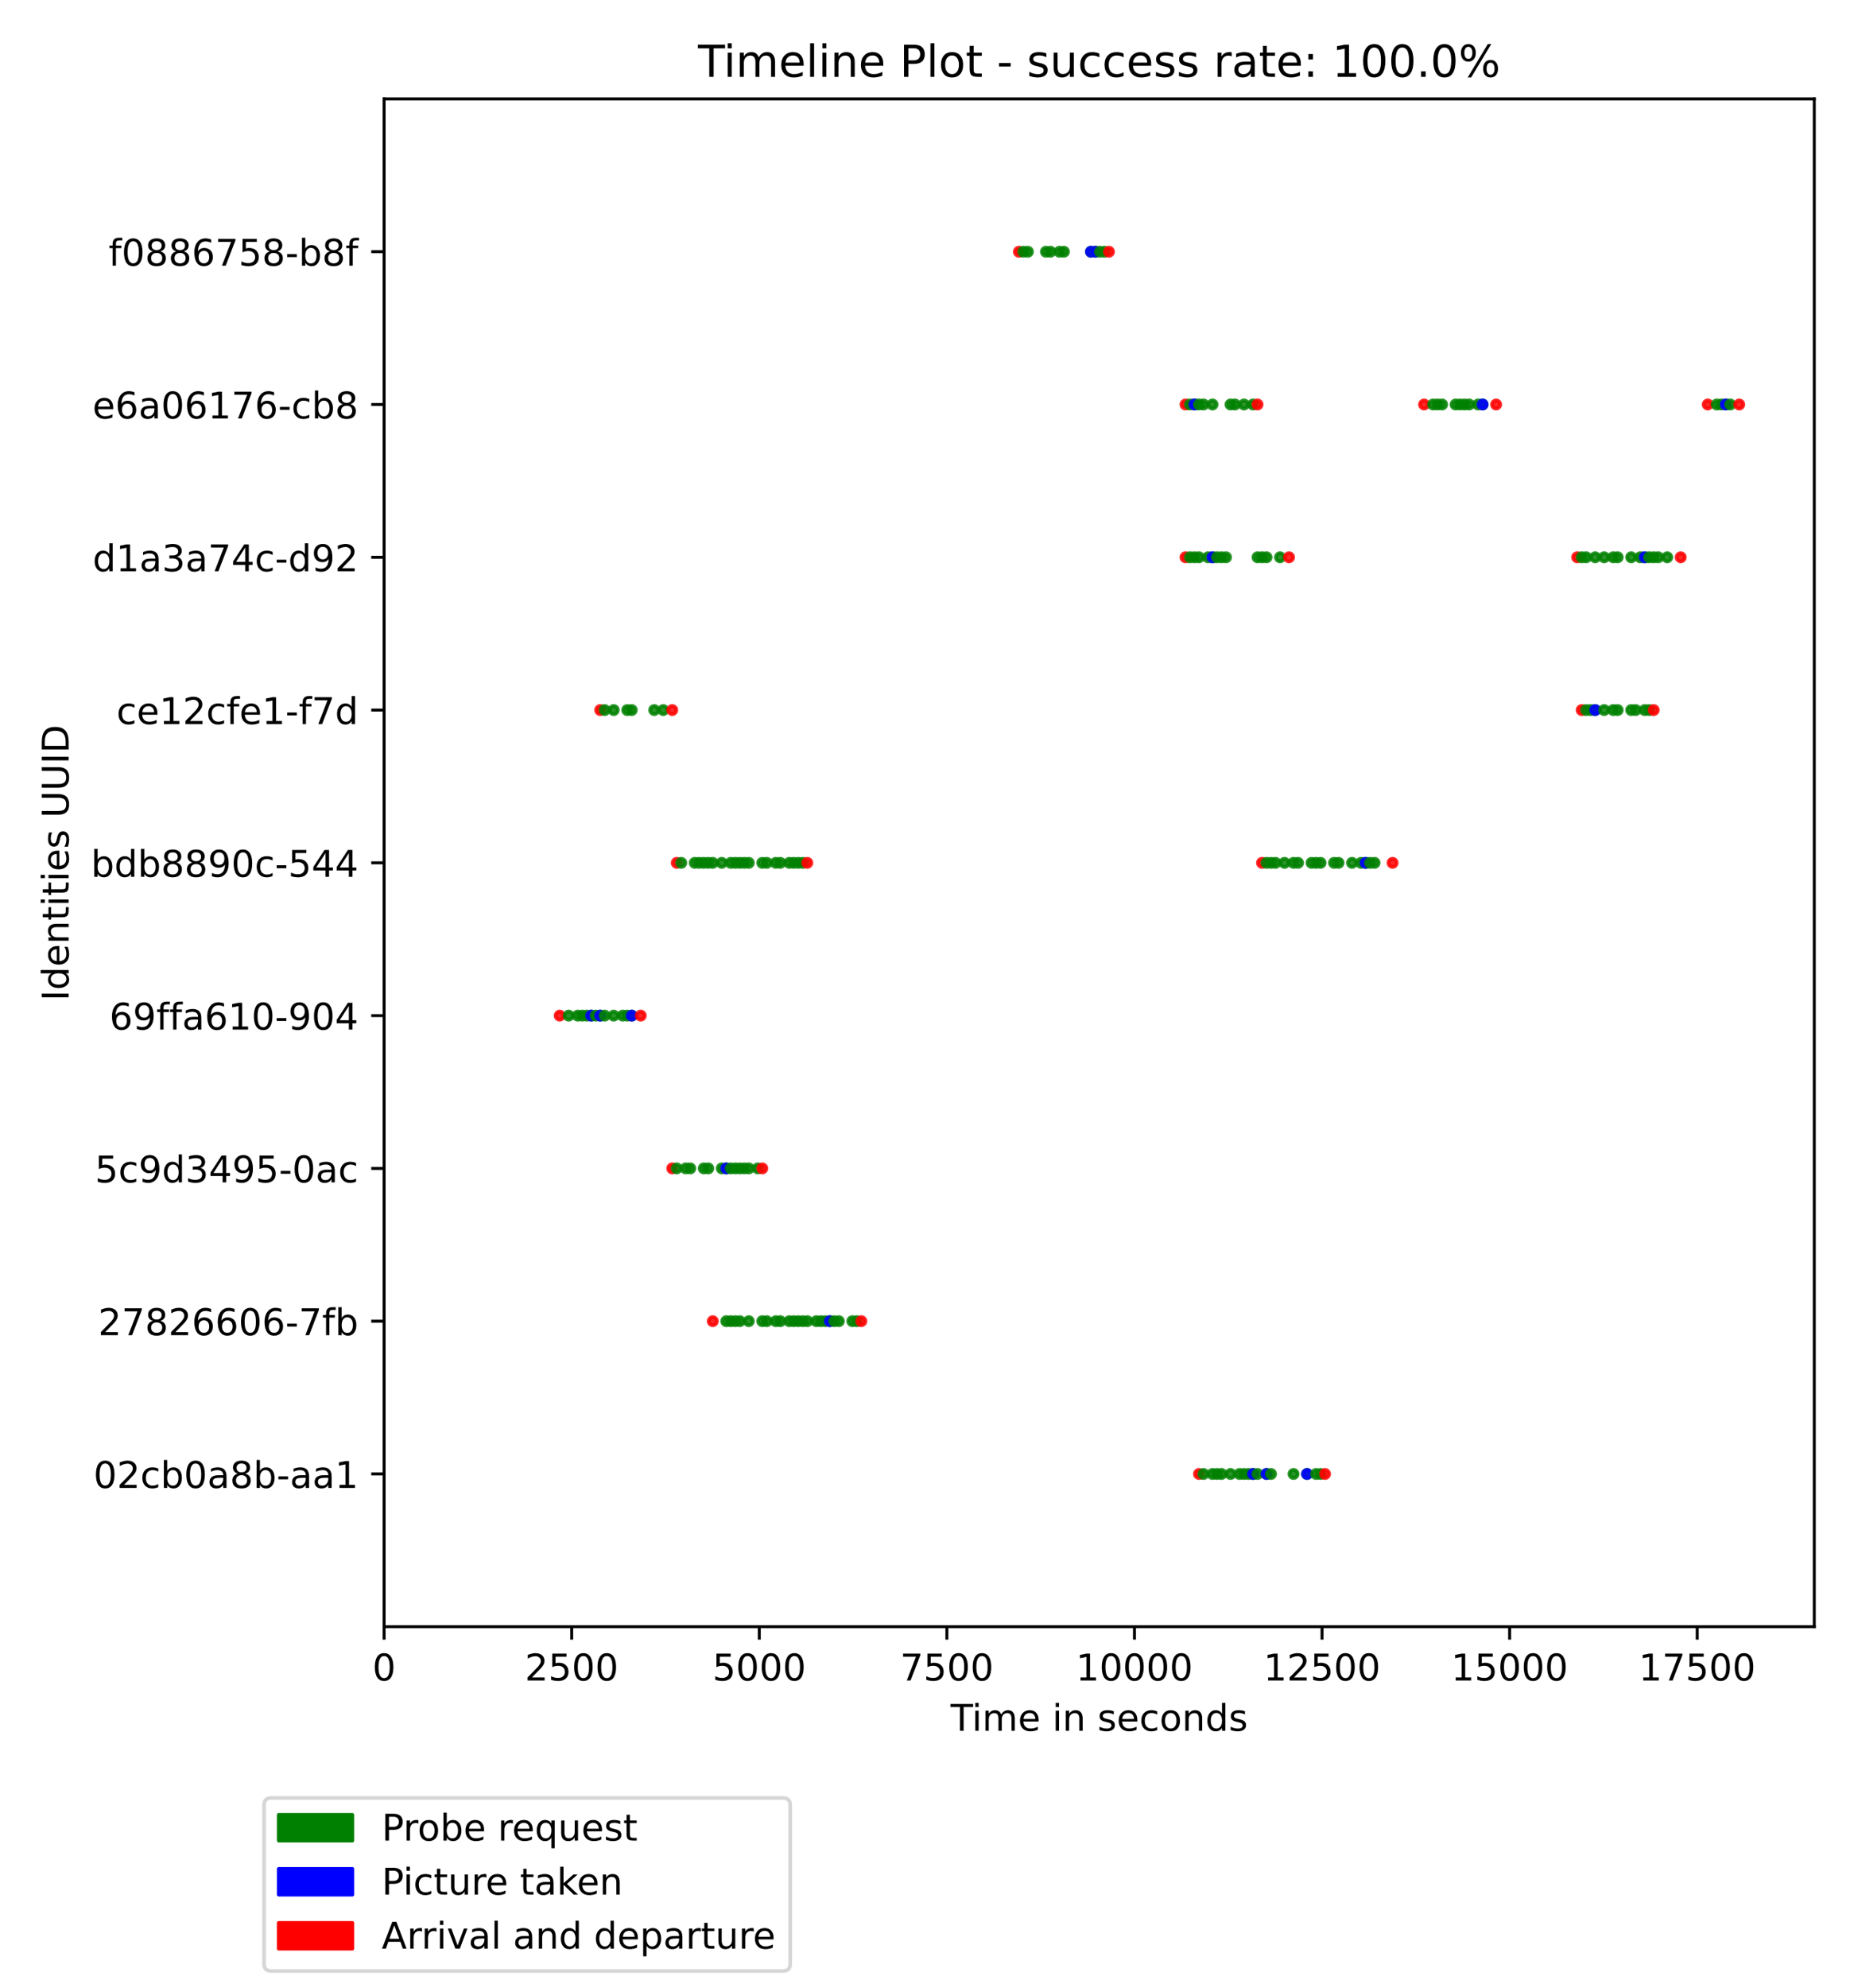 <?xml version="1.0" encoding="utf-8" standalone="no"?>
<!DOCTYPE svg PUBLIC "-//W3C//DTD SVG 1.1//EN"
  "http://www.w3.org/Graphics/SVG/1.1/DTD/svg11.dtd">
<!-- Created with matplotlib (https://matplotlib.org/) -->
<svg height="540pt" version="1.1" viewBox="0 0 504 540" width="504pt" xmlns="http://www.w3.org/2000/svg" xmlns:xlink="http://www.w3.org/1999/xlink">
 <defs>
  <style type="text/css">*{stroke-linecap:butt;stroke-linejoin:round;}</style>
 </defs>
 <g id="figure_1">
  <g id="patch_1">
   <path d="M 0 540 
L 504 540 
L 504 0 
L 0 0 
z
" style="fill:#ffffff;"/>
  </g>
  <g id="axes_1">
   <g id="patch_2">
    <path d="M 104.42 441.94 
L 493.2 441.94 
L 493.2 26.88 
L 104.42 26.88 
z
" style="fill:#ffffff;"/>
   </g>
   <g id="PathCollection_1">
    <defs>
     <path d="M 0 1.118 
C 0.297 1.118 0.581 1 0.791 0.791 
C 1 0.581 1.118 0.297 1.118 -0 
C 1.118 -0.297 1 -0.581 0.791 -0.791 
C 0.581 -1 0.297 -1.118 0 -1.118 
C -0.297 -1.118 -0.581 -1 -0.791 -0.791 
C -1 -0.581 -1.118 -0.297 -1.118 0 
C -1.118 0.297 -1 0.581 -0.791 0.791 
C -0.581 1 -0.297 1.118 0 1.118 
z
" id="C0_0_75c8e5614e"/>
    </defs>
    <g clip-path="url(#pf522415bf2)">
     <use style="fill:#ff0000;fill-opacity:0.85;stroke:#ff0000;stroke-opacity:0.85;" x="152.151" xlink:href="#C0_0_75c8e5614e" y="275.916"/>
    </g>
    <g clip-path="url(#pf522415bf2)">
     <use style="fill:#008000;fill-opacity:0.85;stroke:#008000;stroke-opacity:0.85;" x="154.598" xlink:href="#C0_0_75c8e5614e" y="275.916"/>
    </g>
    <g clip-path="url(#pf522415bf2)">
     <use style="fill:#008000;fill-opacity:0.85;stroke:#008000;stroke-opacity:0.85;" x="157.046" xlink:href="#C0_0_75c8e5614e" y="275.916"/>
    </g>
    <g clip-path="url(#pf522415bf2)">
     <use style="fill:#008000;fill-opacity:0.85;stroke:#008000;stroke-opacity:0.85;" x="158.27" xlink:href="#C0_0_75c8e5614e" y="275.916"/>
    </g>
    <g clip-path="url(#pf522415bf2)">
     <use style="fill:#008000;fill-opacity:0.85;stroke:#008000;stroke-opacity:0.85;" x="159.494" xlink:href="#C0_0_75c8e5614e" y="275.916"/>
    </g>
    <g clip-path="url(#pf522415bf2)">
     <use style="fill:#008000;fill-opacity:0.85;stroke:#008000;stroke-opacity:0.85;" x="160.718" xlink:href="#C0_0_75c8e5614e" y="275.916"/>
    </g>
    <g clip-path="url(#pf522415bf2)">
     <use style="fill:#0000ff;fill-opacity:0.85;stroke:#0000ff;stroke-opacity:0.85;" x="160.718" xlink:href="#C0_0_75c8e5614e" y="275.916"/>
    </g>
    <g clip-path="url(#pf522415bf2)">
     <use style="fill:#008000;fill-opacity:0.85;stroke:#008000;stroke-opacity:0.85;" x="161.941" xlink:href="#C0_0_75c8e5614e" y="275.916"/>
    </g>
    <g clip-path="url(#pf522415bf2)">
     <use style="fill:#008000;fill-opacity:0.85;stroke:#008000;stroke-opacity:0.85;" x="163.165" xlink:href="#C0_0_75c8e5614e" y="275.916"/>
    </g>
    <g clip-path="url(#pf522415bf2)">
     <use style="fill:#0000ff;fill-opacity:0.85;stroke:#0000ff;stroke-opacity:0.85;" x="163.165" xlink:href="#C0_0_75c8e5614e" y="275.916"/>
    </g>
    <g clip-path="url(#pf522415bf2)">
     <use style="fill:#ff0000;fill-opacity:0.85;stroke:#ff0000;stroke-opacity:0.85;" x="163.165" xlink:href="#C0_0_75c8e5614e" y="192.904"/>
    </g>
    <g clip-path="url(#pf522415bf2)">
     <use style="fill:#008000;fill-opacity:0.85;stroke:#008000;stroke-opacity:0.85;" x="164.389" xlink:href="#C0_0_75c8e5614e" y="192.904"/>
    </g>
    <g clip-path="url(#pf522415bf2)">
     <use style="fill:#008000;fill-opacity:0.85;stroke:#008000;stroke-opacity:0.85;" x="164.389" xlink:href="#C0_0_75c8e5614e" y="275.916"/>
    </g>
    <g clip-path="url(#pf522415bf2)">
     <use style="fill:#008000;fill-opacity:0.85;stroke:#008000;stroke-opacity:0.85;" x="166.837" xlink:href="#C0_0_75c8e5614e" y="192.904"/>
    </g>
    <g clip-path="url(#pf522415bf2)">
     <use style="fill:#008000;fill-opacity:0.85;stroke:#008000;stroke-opacity:0.85;" x="166.837" xlink:href="#C0_0_75c8e5614e" y="275.916"/>
    </g>
    <g clip-path="url(#pf522415bf2)">
     <use style="fill:#008000;fill-opacity:0.85;stroke:#008000;stroke-opacity:0.85;" x="169.285" xlink:href="#C0_0_75c8e5614e" y="275.916"/>
    </g>
    <g clip-path="url(#pf522415bf2)">
     <use style="fill:#008000;fill-opacity:0.85;stroke:#008000;stroke-opacity:0.85;" x="170.509" xlink:href="#C0_0_75c8e5614e" y="192.904"/>
    </g>
    <g clip-path="url(#pf522415bf2)">
     <use style="fill:#008000;fill-opacity:0.85;stroke:#008000;stroke-opacity:0.85;" x="170.509" xlink:href="#C0_0_75c8e5614e" y="275.916"/>
    </g>
    <g clip-path="url(#pf522415bf2)">
     <use style="fill:#008000;fill-opacity:0.85;stroke:#008000;stroke-opacity:0.85;" x="171.732" xlink:href="#C0_0_75c8e5614e" y="192.904"/>
    </g>
    <g clip-path="url(#pf522415bf2)">
     <use style="fill:#008000;fill-opacity:0.85;stroke:#008000;stroke-opacity:0.85;" x="171.732" xlink:href="#C0_0_75c8e5614e" y="275.916"/>
    </g>
    <g clip-path="url(#pf522415bf2)">
     <use style="fill:#0000ff;fill-opacity:0.85;stroke:#0000ff;stroke-opacity:0.85;" x="171.732" xlink:href="#C0_0_75c8e5614e" y="275.916"/>
    </g>
    <g clip-path="url(#pf522415bf2)">
     <use style="fill:#ff0000;fill-opacity:0.85;stroke:#ff0000;stroke-opacity:0.85;" x="174.18" xlink:href="#C0_0_75c8e5614e" y="275.916"/>
    </g>
    <g clip-path="url(#pf522415bf2)">
     <use style="fill:#008000;fill-opacity:0.85;stroke:#008000;stroke-opacity:0.85;" x="177.852" xlink:href="#C0_0_75c8e5614e" y="192.904"/>
    </g>
    <g clip-path="url(#pf522415bf2)">
     <use style="fill:#008000;fill-opacity:0.85;stroke:#008000;stroke-opacity:0.85;" x="180.299" xlink:href="#C0_0_75c8e5614e" y="192.904"/>
    </g>
    <g clip-path="url(#pf522415bf2)">
     <use style="fill:#ff0000;fill-opacity:0.85;stroke:#ff0000;stroke-opacity:0.85;" x="182.747" xlink:href="#C0_0_75c8e5614e" y="192.904"/>
    </g>
    <g clip-path="url(#pf522415bf2)">
     <use style="fill:#ff0000;fill-opacity:0.85;stroke:#ff0000;stroke-opacity:0.85;" x="182.747" xlink:href="#C0_0_75c8e5614e" y="317.422"/>
    </g>
    <g clip-path="url(#pf522415bf2)">
     <use style="fill:#008000;fill-opacity:0.85;stroke:#008000;stroke-opacity:0.85;" x="183.971" xlink:href="#C0_0_75c8e5614e" y="317.422"/>
    </g>
    <g clip-path="url(#pf522415bf2)">
     <use style="fill:#ff0000;fill-opacity:0.85;stroke:#ff0000;stroke-opacity:0.85;" x="183.971" xlink:href="#C0_0_75c8e5614e" y="234.41"/>
    </g>
    <g clip-path="url(#pf522415bf2)">
     <use style="fill:#008000;fill-opacity:0.85;stroke:#008000;stroke-opacity:0.85;" x="185.195" xlink:href="#C0_0_75c8e5614e" y="234.41"/>
    </g>
    <g clip-path="url(#pf522415bf2)">
     <use style="fill:#008000;fill-opacity:0.85;stroke:#008000;stroke-opacity:0.85;" x="186.419" xlink:href="#C0_0_75c8e5614e" y="317.422"/>
    </g>
    <g clip-path="url(#pf522415bf2)">
     <use style="fill:#008000;fill-opacity:0.85;stroke:#008000;stroke-opacity:0.85;" x="187.643" xlink:href="#C0_0_75c8e5614e" y="317.422"/>
    </g>
    <g clip-path="url(#pf522415bf2)">
     <use style="fill:#008000;fill-opacity:0.85;stroke:#008000;stroke-opacity:0.85;" x="188.866" xlink:href="#C0_0_75c8e5614e" y="234.41"/>
    </g>
    <g clip-path="url(#pf522415bf2)">
     <use style="fill:#008000;fill-opacity:0.85;stroke:#008000;stroke-opacity:0.85;" x="190.09" xlink:href="#C0_0_75c8e5614e" y="234.41"/>
    </g>
    <g clip-path="url(#pf522415bf2)">
     <use style="fill:#008000;fill-opacity:0.85;stroke:#008000;stroke-opacity:0.85;" x="191.314" xlink:href="#C0_0_75c8e5614e" y="317.422"/>
    </g>
    <g clip-path="url(#pf522415bf2)">
     <use style="fill:#008000;fill-opacity:0.85;stroke:#008000;stroke-opacity:0.85;" x="191.314" xlink:href="#C0_0_75c8e5614e" y="234.41"/>
    </g>
    <g clip-path="url(#pf522415bf2)">
     <use style="fill:#008000;fill-opacity:0.85;stroke:#008000;stroke-opacity:0.85;" x="192.538" xlink:href="#C0_0_75c8e5614e" y="317.422"/>
    </g>
    <g clip-path="url(#pf522415bf2)">
     <use style="fill:#008000;fill-opacity:0.85;stroke:#008000;stroke-opacity:0.85;" x="192.538" xlink:href="#C0_0_75c8e5614e" y="234.41"/>
    </g>
    <g clip-path="url(#pf522415bf2)">
     <use style="fill:#008000;fill-opacity:0.85;stroke:#008000;stroke-opacity:0.85;" x="193.762" xlink:href="#C0_0_75c8e5614e" y="234.41"/>
    </g>
    <g clip-path="url(#pf522415bf2)">
     <use style="fill:#ff0000;fill-opacity:0.85;stroke:#ff0000;stroke-opacity:0.85;" x="193.762" xlink:href="#C0_0_75c8e5614e" y="358.928"/>
    </g>
    <g clip-path="url(#pf522415bf2)">
     <use style="fill:#008000;fill-opacity:0.85;stroke:#008000;stroke-opacity:0.85;" x="196.21" xlink:href="#C0_0_75c8e5614e" y="317.422"/>
    </g>
    <g clip-path="url(#pf522415bf2)">
     <use style="fill:#008000;fill-opacity:0.85;stroke:#008000;stroke-opacity:0.85;" x="196.21" xlink:href="#C0_0_75c8e5614e" y="234.41"/>
    </g>
    <g clip-path="url(#pf522415bf2)">
     <use style="fill:#008000;fill-opacity:0.85;stroke:#008000;stroke-opacity:0.85;" x="197.433" xlink:href="#C0_0_75c8e5614e" y="317.422"/>
    </g>
    <g clip-path="url(#pf522415bf2)">
     <use style="fill:#0000ff;fill-opacity:0.85;stroke:#0000ff;stroke-opacity:0.85;" x="197.433" xlink:href="#C0_0_75c8e5614e" y="317.422"/>
    </g>
    <g clip-path="url(#pf522415bf2)">
     <use style="fill:#008000;fill-opacity:0.85;stroke:#008000;stroke-opacity:0.85;" x="197.433" xlink:href="#C0_0_75c8e5614e" y="358.928"/>
    </g>
    <g clip-path="url(#pf522415bf2)">
     <use style="fill:#008000;fill-opacity:0.85;stroke:#008000;stroke-opacity:0.85;" x="198.657" xlink:href="#C0_0_75c8e5614e" y="317.422"/>
    </g>
    <g clip-path="url(#pf522415bf2)">
     <use style="fill:#008000;fill-opacity:0.85;stroke:#008000;stroke-opacity:0.85;" x="198.657" xlink:href="#C0_0_75c8e5614e" y="358.928"/>
    </g>
    <g clip-path="url(#pf522415bf2)">
     <use style="fill:#008000;fill-opacity:0.85;stroke:#008000;stroke-opacity:0.85;" x="198.657" xlink:href="#C0_0_75c8e5614e" y="234.41"/>
    </g>
    <g clip-path="url(#pf522415bf2)">
     <use style="fill:#008000;fill-opacity:0.85;stroke:#008000;stroke-opacity:0.85;" x="199.881" xlink:href="#C0_0_75c8e5614e" y="317.422"/>
    </g>
    <g clip-path="url(#pf522415bf2)">
     <use style="fill:#008000;fill-opacity:0.85;stroke:#008000;stroke-opacity:0.85;" x="199.881" xlink:href="#C0_0_75c8e5614e" y="358.928"/>
    </g>
    <g clip-path="url(#pf522415bf2)">
     <use style="fill:#008000;fill-opacity:0.85;stroke:#008000;stroke-opacity:0.85;" x="199.881" xlink:href="#C0_0_75c8e5614e" y="234.41"/>
    </g>
    <g clip-path="url(#pf522415bf2)">
     <use style="fill:#008000;fill-opacity:0.85;stroke:#008000;stroke-opacity:0.85;" x="201.105" xlink:href="#C0_0_75c8e5614e" y="317.422"/>
    </g>
    <g clip-path="url(#pf522415bf2)">
     <use style="fill:#008000;fill-opacity:0.85;stroke:#008000;stroke-opacity:0.85;" x="201.105" xlink:href="#C0_0_75c8e5614e" y="358.928"/>
    </g>
    <g clip-path="url(#pf522415bf2)">
     <use style="fill:#008000;fill-opacity:0.85;stroke:#008000;stroke-opacity:0.85;" x="201.105" xlink:href="#C0_0_75c8e5614e" y="234.41"/>
    </g>
    <g clip-path="url(#pf522415bf2)">
     <use style="fill:#008000;fill-opacity:0.85;stroke:#008000;stroke-opacity:0.85;" x="202.329" xlink:href="#C0_0_75c8e5614e" y="317.422"/>
    </g>
    <g clip-path="url(#pf522415bf2)">
     <use style="fill:#008000;fill-opacity:0.85;stroke:#008000;stroke-opacity:0.85;" x="202.329" xlink:href="#C0_0_75c8e5614e" y="234.41"/>
    </g>
    <g clip-path="url(#pf522415bf2)">
     <use style="fill:#008000;fill-opacity:0.85;stroke:#008000;stroke-opacity:0.85;" x="203.553" xlink:href="#C0_0_75c8e5614e" y="317.422"/>
    </g>
    <g clip-path="url(#pf522415bf2)">
     <use style="fill:#008000;fill-opacity:0.85;stroke:#008000;stroke-opacity:0.85;" x="203.553" xlink:href="#C0_0_75c8e5614e" y="358.928"/>
    </g>
    <g clip-path="url(#pf522415bf2)">
     <use style="fill:#008000;fill-opacity:0.85;stroke:#008000;stroke-opacity:0.85;" x="203.553" xlink:href="#C0_0_75c8e5614e" y="234.41"/>
    </g>
    <g clip-path="url(#pf522415bf2)">
     <use style="fill:#008000;fill-opacity:0.85;stroke:#008000;stroke-opacity:0.85;" x="206.001" xlink:href="#C0_0_75c8e5614e" y="317.422"/>
    </g>
    <g clip-path="url(#pf522415bf2)">
     <use style="fill:#008000;fill-opacity:0.85;stroke:#008000;stroke-opacity:0.85;" x="207.224" xlink:href="#C0_0_75c8e5614e" y="358.928"/>
    </g>
    <g clip-path="url(#pf522415bf2)">
     <use style="fill:#008000;fill-opacity:0.85;stroke:#008000;stroke-opacity:0.85;" x="207.224" xlink:href="#C0_0_75c8e5614e" y="234.41"/>
    </g>
    <g clip-path="url(#pf522415bf2)">
     <use style="fill:#ff0000;fill-opacity:0.85;stroke:#ff0000;stroke-opacity:0.85;" x="207.224" xlink:href="#C0_0_75c8e5614e" y="317.422"/>
    </g>
    <g clip-path="url(#pf522415bf2)">
     <use style="fill:#008000;fill-opacity:0.85;stroke:#008000;stroke-opacity:0.85;" x="208.448" xlink:href="#C0_0_75c8e5614e" y="358.928"/>
    </g>
    <g clip-path="url(#pf522415bf2)">
     <use style="fill:#008000;fill-opacity:0.85;stroke:#008000;stroke-opacity:0.85;" x="208.448" xlink:href="#C0_0_75c8e5614e" y="234.41"/>
    </g>
    <g clip-path="url(#pf522415bf2)">
     <use style="fill:#008000;fill-opacity:0.85;stroke:#008000;stroke-opacity:0.85;" x="210.896" xlink:href="#C0_0_75c8e5614e" y="358.928"/>
    </g>
    <g clip-path="url(#pf522415bf2)">
     <use style="fill:#008000;fill-opacity:0.85;stroke:#008000;stroke-opacity:0.85;" x="210.896" xlink:href="#C0_0_75c8e5614e" y="234.41"/>
    </g>
    <g clip-path="url(#pf522415bf2)">
     <use style="fill:#008000;fill-opacity:0.85;stroke:#008000;stroke-opacity:0.85;" x="212.12" xlink:href="#C0_0_75c8e5614e" y="358.928"/>
    </g>
    <g clip-path="url(#pf522415bf2)">
     <use style="fill:#008000;fill-opacity:0.85;stroke:#008000;stroke-opacity:0.85;" x="212.12" xlink:href="#C0_0_75c8e5614e" y="234.41"/>
    </g>
    <g clip-path="url(#pf522415bf2)">
     <use style="fill:#008000;fill-opacity:0.85;stroke:#008000;stroke-opacity:0.85;" x="214.568" xlink:href="#C0_0_75c8e5614e" y="358.928"/>
    </g>
    <g clip-path="url(#pf522415bf2)">
     <use style="fill:#008000;fill-opacity:0.85;stroke:#008000;stroke-opacity:0.85;" x="214.568" xlink:href="#C0_0_75c8e5614e" y="234.41"/>
    </g>
    <g clip-path="url(#pf522415bf2)">
     <use style="fill:#008000;fill-opacity:0.85;stroke:#008000;stroke-opacity:0.85;" x="215.791" xlink:href="#C0_0_75c8e5614e" y="358.928"/>
    </g>
    <g clip-path="url(#pf522415bf2)">
     <use style="fill:#008000;fill-opacity:0.85;stroke:#008000;stroke-opacity:0.85;" x="215.791" xlink:href="#C0_0_75c8e5614e" y="234.41"/>
    </g>
    <g clip-path="url(#pf522415bf2)">
     <use style="fill:#008000;fill-opacity:0.85;stroke:#008000;stroke-opacity:0.85;" x="217.015" xlink:href="#C0_0_75c8e5614e" y="358.928"/>
    </g>
    <g clip-path="url(#pf522415bf2)">
     <use style="fill:#008000;fill-opacity:0.85;stroke:#008000;stroke-opacity:0.85;" x="217.015" xlink:href="#C0_0_75c8e5614e" y="234.41"/>
    </g>
    <g clip-path="url(#pf522415bf2)">
     <use style="fill:#008000;fill-opacity:0.85;stroke:#008000;stroke-opacity:0.85;" x="218.239" xlink:href="#C0_0_75c8e5614e" y="358.928"/>
    </g>
    <g clip-path="url(#pf522415bf2)">
     <use style="fill:#008000;fill-opacity:0.85;stroke:#008000;stroke-opacity:0.85;" x="218.239" xlink:href="#C0_0_75c8e5614e" y="234.41"/>
    </g>
    <g clip-path="url(#pf522415bf2)">
     <use style="fill:#008000;fill-opacity:0.85;stroke:#008000;stroke-opacity:0.85;" x="219.463" xlink:href="#C0_0_75c8e5614e" y="358.928"/>
    </g>
    <g clip-path="url(#pf522415bf2)">
     <use style="fill:#ff0000;fill-opacity:0.85;stroke:#ff0000;stroke-opacity:0.85;" x="219.463" xlink:href="#C0_0_75c8e5614e" y="234.41"/>
    </g>
    <g clip-path="url(#pf522415bf2)">
     <use style="fill:#008000;fill-opacity:0.85;stroke:#008000;stroke-opacity:0.85;" x="221.911" xlink:href="#C0_0_75c8e5614e" y="358.928"/>
    </g>
    <g clip-path="url(#pf522415bf2)">
     <use style="fill:#008000;fill-opacity:0.85;stroke:#008000;stroke-opacity:0.85;" x="223.135" xlink:href="#C0_0_75c8e5614e" y="358.928"/>
    </g>
    <g clip-path="url(#pf522415bf2)">
     <use style="fill:#008000;fill-opacity:0.85;stroke:#008000;stroke-opacity:0.85;" x="224.358" xlink:href="#C0_0_75c8e5614e" y="358.928"/>
    </g>
    <g clip-path="url(#pf522415bf2)">
     <use style="fill:#008000;fill-opacity:0.85;stroke:#008000;stroke-opacity:0.85;" x="225.582" xlink:href="#C0_0_75c8e5614e" y="358.928"/>
    </g>
    <g clip-path="url(#pf522415bf2)">
     <use style="fill:#0000ff;fill-opacity:0.85;stroke:#0000ff;stroke-opacity:0.85;" x="225.582" xlink:href="#C0_0_75c8e5614e" y="358.928"/>
    </g>
    <g clip-path="url(#pf522415bf2)">
     <use style="fill:#008000;fill-opacity:0.85;stroke:#008000;stroke-opacity:0.85;" x="226.806" xlink:href="#C0_0_75c8e5614e" y="358.928"/>
    </g>
    <g clip-path="url(#pf522415bf2)">
     <use style="fill:#008000;fill-opacity:0.85;stroke:#008000;stroke-opacity:0.85;" x="228.03" xlink:href="#C0_0_75c8e5614e" y="358.928"/>
    </g>
    <g clip-path="url(#pf522415bf2)">
     <use style="fill:#008000;fill-opacity:0.85;stroke:#008000;stroke-opacity:0.85;" x="231.702" xlink:href="#C0_0_75c8e5614e" y="358.928"/>
    </g>
    <g clip-path="url(#pf522415bf2)">
     <use style="fill:#008000;fill-opacity:0.85;stroke:#008000;stroke-opacity:0.85;" x="232.925" xlink:href="#C0_0_75c8e5614e" y="358.928"/>
    </g>
    <g clip-path="url(#pf522415bf2)">
     <use style="fill:#ff0000;fill-opacity:0.85;stroke:#ff0000;stroke-opacity:0.85;" x="234.149" xlink:href="#C0_0_75c8e5614e" y="358.928"/>
    </g>
    <g clip-path="url(#pf522415bf2)">
     <use style="fill:#ff0000;fill-opacity:0.85;stroke:#ff0000;stroke-opacity:0.85;" x="276.984" xlink:href="#C0_0_75c8e5614e" y="68.386"/>
    </g>
    <g clip-path="url(#pf522415bf2)">
     <use style="fill:#008000;fill-opacity:0.85;stroke:#008000;stroke-opacity:0.85;" x="278.208" xlink:href="#C0_0_75c8e5614e" y="68.386"/>
    </g>
    <g clip-path="url(#pf522415bf2)">
     <use style="fill:#008000;fill-opacity:0.85;stroke:#008000;stroke-opacity:0.85;" x="279.432" xlink:href="#C0_0_75c8e5614e" y="68.386"/>
    </g>
    <g clip-path="url(#pf522415bf2)">
     <use style="fill:#008000;fill-opacity:0.85;stroke:#008000;stroke-opacity:0.85;" x="284.328" xlink:href="#C0_0_75c8e5614e" y="68.386"/>
    </g>
    <g clip-path="url(#pf522415bf2)">
     <use style="fill:#008000;fill-opacity:0.85;stroke:#008000;stroke-opacity:0.85;" x="285.552" xlink:href="#C0_0_75c8e5614e" y="68.386"/>
    </g>
    <g clip-path="url(#pf522415bf2)">
     <use style="fill:#008000;fill-opacity:0.85;stroke:#008000;stroke-opacity:0.85;" x="287.999" xlink:href="#C0_0_75c8e5614e" y="68.386"/>
    </g>
    <g clip-path="url(#pf522415bf2)">
     <use style="fill:#008000;fill-opacity:0.85;stroke:#008000;stroke-opacity:0.85;" x="289.223" xlink:href="#C0_0_75c8e5614e" y="68.386"/>
    </g>
    <g clip-path="url(#pf522415bf2)">
     <use style="fill:#008000;fill-opacity:0.85;stroke:#008000;stroke-opacity:0.85;" x="296.566" xlink:href="#C0_0_75c8e5614e" y="68.386"/>
    </g>
    <g clip-path="url(#pf522415bf2)">
     <use style="fill:#0000ff;fill-opacity:0.85;stroke:#0000ff;stroke-opacity:0.85;" x="296.566" xlink:href="#C0_0_75c8e5614e" y="68.386"/>
    </g>
    <g clip-path="url(#pf522415bf2)">
     <use style="fill:#008000;fill-opacity:0.85;stroke:#008000;stroke-opacity:0.85;" x="297.79" xlink:href="#C0_0_75c8e5614e" y="68.386"/>
    </g>
    <g clip-path="url(#pf522415bf2)">
     <use style="fill:#0000ff;fill-opacity:0.85;stroke:#0000ff;stroke-opacity:0.85;" x="297.79" xlink:href="#C0_0_75c8e5614e" y="68.386"/>
    </g>
    <g clip-path="url(#pf522415bf2)">
     <use style="fill:#008000;fill-opacity:0.85;stroke:#008000;stroke-opacity:0.85;" x="299.014" xlink:href="#C0_0_75c8e5614e" y="68.386"/>
    </g>
    <g clip-path="url(#pf522415bf2)">
     <use style="fill:#008000;fill-opacity:0.85;stroke:#008000;stroke-opacity:0.85;" x="300.238" xlink:href="#C0_0_75c8e5614e" y="68.386"/>
    </g>
    <g clip-path="url(#pf522415bf2)">
     <use style="fill:#ff0000;fill-opacity:0.85;stroke:#ff0000;stroke-opacity:0.85;" x="301.462" xlink:href="#C0_0_75c8e5614e" y="68.386"/>
    </g>
    <g clip-path="url(#pf522415bf2)">
     <use style="fill:#ff0000;fill-opacity:0.85;stroke:#ff0000;stroke-opacity:0.85;" x="322.267" xlink:href="#C0_0_75c8e5614e" y="109.892"/>
    </g>
    <g clip-path="url(#pf522415bf2)">
     <use style="fill:#ff0000;fill-opacity:0.85;stroke:#ff0000;stroke-opacity:0.85;" x="322.267" xlink:href="#C0_0_75c8e5614e" y="151.398"/>
    </g>
    <g clip-path="url(#pf522415bf2)">
     <use style="fill:#008000;fill-opacity:0.85;stroke:#008000;stroke-opacity:0.85;" x="323.491" xlink:href="#C0_0_75c8e5614e" y="109.892"/>
    </g>
    <g clip-path="url(#pf522415bf2)">
     <use style="fill:#008000;fill-opacity:0.85;stroke:#008000;stroke-opacity:0.85;" x="323.491" xlink:href="#C0_0_75c8e5614e" y="151.398"/>
    </g>
    <g clip-path="url(#pf522415bf2)">
     <use style="fill:#008000;fill-opacity:0.85;stroke:#008000;stroke-opacity:0.85;" x="324.715" xlink:href="#C0_0_75c8e5614e" y="109.892"/>
    </g>
    <g clip-path="url(#pf522415bf2)">
     <use style="fill:#0000ff;fill-opacity:0.85;stroke:#0000ff;stroke-opacity:0.85;" x="324.715" xlink:href="#C0_0_75c8e5614e" y="109.892"/>
    </g>
    <g clip-path="url(#pf522415bf2)">
     <use style="fill:#008000;fill-opacity:0.85;stroke:#008000;stroke-opacity:0.85;" x="324.715" xlink:href="#C0_0_75c8e5614e" y="151.398"/>
    </g>
    <g clip-path="url(#pf522415bf2)">
     <use style="fill:#008000;fill-opacity:0.85;stroke:#008000;stroke-opacity:0.85;" x="325.939" xlink:href="#C0_0_75c8e5614e" y="109.892"/>
    </g>
    <g clip-path="url(#pf522415bf2)">
     <use style="fill:#008000;fill-opacity:0.85;stroke:#008000;stroke-opacity:0.85;" x="325.939" xlink:href="#C0_0_75c8e5614e" y="151.398"/>
    </g>
    <g clip-path="url(#pf522415bf2)">
     <use style="fill:#ff0000;fill-opacity:0.85;stroke:#ff0000;stroke-opacity:0.85;" x="325.939" xlink:href="#C0_0_75c8e5614e" y="400.434"/>
    </g>
    <g clip-path="url(#pf522415bf2)">
     <use style="fill:#008000;fill-opacity:0.85;stroke:#008000;stroke-opacity:0.85;" x="327.163" xlink:href="#C0_0_75c8e5614e" y="109.892"/>
    </g>
    <g clip-path="url(#pf522415bf2)">
     <use style="fill:#008000;fill-opacity:0.85;stroke:#008000;stroke-opacity:0.85;" x="327.163" xlink:href="#C0_0_75c8e5614e" y="400.434"/>
    </g>
    <g clip-path="url(#pf522415bf2)">
     <use style="fill:#008000;fill-opacity:0.85;stroke:#008000;stroke-opacity:0.85;" x="328.387" xlink:href="#C0_0_75c8e5614e" y="151.398"/>
    </g>
    <g clip-path="url(#pf522415bf2)">
     <use style="fill:#008000;fill-opacity:0.85;stroke:#008000;stroke-opacity:0.85;" x="329.611" xlink:href="#C0_0_75c8e5614e" y="109.892"/>
    </g>
    <g clip-path="url(#pf522415bf2)">
     <use style="fill:#008000;fill-opacity:0.85;stroke:#008000;stroke-opacity:0.85;" x="329.611" xlink:href="#C0_0_75c8e5614e" y="151.398"/>
    </g>
    <g clip-path="url(#pf522415bf2)">
     <use style="fill:#0000ff;fill-opacity:0.85;stroke:#0000ff;stroke-opacity:0.85;" x="329.611" xlink:href="#C0_0_75c8e5614e" y="151.398"/>
    </g>
    <g clip-path="url(#pf522415bf2)">
     <use style="fill:#008000;fill-opacity:0.85;stroke:#008000;stroke-opacity:0.85;" x="329.611" xlink:href="#C0_0_75c8e5614e" y="400.434"/>
    </g>
    <g clip-path="url(#pf522415bf2)">
     <use style="fill:#008000;fill-opacity:0.85;stroke:#008000;stroke-opacity:0.85;" x="330.834" xlink:href="#C0_0_75c8e5614e" y="151.398"/>
    </g>
    <g clip-path="url(#pf522415bf2)">
     <use style="fill:#008000;fill-opacity:0.85;stroke:#008000;stroke-opacity:0.85;" x="330.834" xlink:href="#C0_0_75c8e5614e" y="400.434"/>
    </g>
    <g clip-path="url(#pf522415bf2)">
     <use style="fill:#008000;fill-opacity:0.85;stroke:#008000;stroke-opacity:0.85;" x="332.058" xlink:href="#C0_0_75c8e5614e" y="151.398"/>
    </g>
    <g clip-path="url(#pf522415bf2)">
     <use style="fill:#008000;fill-opacity:0.85;stroke:#008000;stroke-opacity:0.85;" x="332.058" xlink:href="#C0_0_75c8e5614e" y="400.434"/>
    </g>
    <g clip-path="url(#pf522415bf2)">
     <use style="fill:#008000;fill-opacity:0.85;stroke:#008000;stroke-opacity:0.85;" x="333.282" xlink:href="#C0_0_75c8e5614e" y="151.398"/>
    </g>
    <g clip-path="url(#pf522415bf2)">
     <use style="fill:#008000;fill-opacity:0.85;stroke:#008000;stroke-opacity:0.85;" x="334.506" xlink:href="#C0_0_75c8e5614e" y="109.892"/>
    </g>
    <g clip-path="url(#pf522415bf2)">
     <use style="fill:#008000;fill-opacity:0.85;stroke:#008000;stroke-opacity:0.85;" x="334.506" xlink:href="#C0_0_75c8e5614e" y="400.434"/>
    </g>
    <g clip-path="url(#pf522415bf2)">
     <use style="fill:#008000;fill-opacity:0.85;stroke:#008000;stroke-opacity:0.85;" x="335.73" xlink:href="#C0_0_75c8e5614e" y="109.892"/>
    </g>
    <g clip-path="url(#pf522415bf2)">
     <use style="fill:#008000;fill-opacity:0.85;stroke:#008000;stroke-opacity:0.85;" x="336.954" xlink:href="#C0_0_75c8e5614e" y="400.434"/>
    </g>
    <g clip-path="url(#pf522415bf2)">
     <use style="fill:#008000;fill-opacity:0.85;stroke:#008000;stroke-opacity:0.85;" x="338.178" xlink:href="#C0_0_75c8e5614e" y="109.892"/>
    </g>
    <g clip-path="url(#pf522415bf2)">
     <use style="fill:#008000;fill-opacity:0.85;stroke:#008000;stroke-opacity:0.85;" x="338.178" xlink:href="#C0_0_75c8e5614e" y="400.434"/>
    </g>
    <g clip-path="url(#pf522415bf2)">
     <use style="fill:#008000;fill-opacity:0.85;stroke:#008000;stroke-opacity:0.85;" x="339.401" xlink:href="#C0_0_75c8e5614e" y="400.434"/>
    </g>
    <g clip-path="url(#pf522415bf2)">
     <use style="fill:#008000;fill-opacity:0.85;stroke:#008000;stroke-opacity:0.85;" x="340.625" xlink:href="#C0_0_75c8e5614e" y="109.892"/>
    </g>
    <g clip-path="url(#pf522415bf2)">
     <use style="fill:#008000;fill-opacity:0.85;stroke:#008000;stroke-opacity:0.85;" x="340.625" xlink:href="#C0_0_75c8e5614e" y="400.434"/>
    </g>
    <g clip-path="url(#pf522415bf2)">
     <use style="fill:#0000ff;fill-opacity:0.85;stroke:#0000ff;stroke-opacity:0.85;" x="340.625" xlink:href="#C0_0_75c8e5614e" y="400.434"/>
    </g>
    <g clip-path="url(#pf522415bf2)">
     <use style="fill:#008000;fill-opacity:0.85;stroke:#008000;stroke-opacity:0.85;" x="341.849" xlink:href="#C0_0_75c8e5614e" y="151.398"/>
    </g>
    <g clip-path="url(#pf522415bf2)">
     <use style="fill:#008000;fill-opacity:0.85;stroke:#008000;stroke-opacity:0.85;" x="341.849" xlink:href="#C0_0_75c8e5614e" y="400.434"/>
    </g>
    <g clip-path="url(#pf522415bf2)">
     <use style="fill:#ff0000;fill-opacity:0.85;stroke:#ff0000;stroke-opacity:0.85;" x="341.849" xlink:href="#C0_0_75c8e5614e" y="109.892"/>
    </g>
    <g clip-path="url(#pf522415bf2)">
     <use style="fill:#008000;fill-opacity:0.85;stroke:#008000;stroke-opacity:0.85;" x="343.073" xlink:href="#C0_0_75c8e5614e" y="151.398"/>
    </g>
    <g clip-path="url(#pf522415bf2)">
     <use style="fill:#ff0000;fill-opacity:0.85;stroke:#ff0000;stroke-opacity:0.85;" x="343.073" xlink:href="#C0_0_75c8e5614e" y="234.41"/>
    </g>
    <g clip-path="url(#pf522415bf2)">
     <use style="fill:#008000;fill-opacity:0.85;stroke:#008000;stroke-opacity:0.85;" x="344.297" xlink:href="#C0_0_75c8e5614e" y="151.398"/>
    </g>
    <g clip-path="url(#pf522415bf2)">
     <use style="fill:#008000;fill-opacity:0.85;stroke:#008000;stroke-opacity:0.85;" x="344.297" xlink:href="#C0_0_75c8e5614e" y="234.41"/>
    </g>
    <g clip-path="url(#pf522415bf2)">
     <use style="fill:#008000;fill-opacity:0.85;stroke:#008000;stroke-opacity:0.85;" x="344.297" xlink:href="#C0_0_75c8e5614e" y="400.434"/>
    </g>
    <g clip-path="url(#pf522415bf2)">
     <use style="fill:#0000ff;fill-opacity:0.85;stroke:#0000ff;stroke-opacity:0.85;" x="344.297" xlink:href="#C0_0_75c8e5614e" y="400.434"/>
    </g>
    <g clip-path="url(#pf522415bf2)">
     <use style="fill:#008000;fill-opacity:0.85;stroke:#008000;stroke-opacity:0.85;" x="345.521" xlink:href="#C0_0_75c8e5614e" y="234.41"/>
    </g>
    <g clip-path="url(#pf522415bf2)">
     <use style="fill:#008000;fill-opacity:0.85;stroke:#008000;stroke-opacity:0.85;" x="345.521" xlink:href="#C0_0_75c8e5614e" y="400.434"/>
    </g>
    <g clip-path="url(#pf522415bf2)">
     <use style="fill:#008000;fill-opacity:0.85;stroke:#008000;stroke-opacity:0.85;" x="346.745" xlink:href="#C0_0_75c8e5614e" y="234.41"/>
    </g>
    <g clip-path="url(#pf522415bf2)">
     <use style="fill:#008000;fill-opacity:0.85;stroke:#008000;stroke-opacity:0.85;" x="347.968" xlink:href="#C0_0_75c8e5614e" y="151.398"/>
    </g>
    <g clip-path="url(#pf522415bf2)">
     <use style="fill:#008000;fill-opacity:0.85;stroke:#008000;stroke-opacity:0.85;" x="349.192" xlink:href="#C0_0_75c8e5614e" y="234.41"/>
    </g>
    <g clip-path="url(#pf522415bf2)">
     <use style="fill:#ff0000;fill-opacity:0.85;stroke:#ff0000;stroke-opacity:0.85;" x="350.416" xlink:href="#C0_0_75c8e5614e" y="151.398"/>
    </g>
    <g clip-path="url(#pf522415bf2)">
     <use style="fill:#008000;fill-opacity:0.85;stroke:#008000;stroke-opacity:0.85;" x="351.64" xlink:href="#C0_0_75c8e5614e" y="234.41"/>
    </g>
    <g clip-path="url(#pf522415bf2)">
     <use style="fill:#008000;fill-opacity:0.85;stroke:#008000;stroke-opacity:0.85;" x="351.64" xlink:href="#C0_0_75c8e5614e" y="400.434"/>
    </g>
    <g clip-path="url(#pf522415bf2)">
     <use style="fill:#008000;fill-opacity:0.85;stroke:#008000;stroke-opacity:0.85;" x="352.864" xlink:href="#C0_0_75c8e5614e" y="234.41"/>
    </g>
    <g clip-path="url(#pf522415bf2)">
     <use style="fill:#008000;fill-opacity:0.85;stroke:#008000;stroke-opacity:0.85;" x="355.312" xlink:href="#C0_0_75c8e5614e" y="400.434"/>
    </g>
    <g clip-path="url(#pf522415bf2)">
     <use style="fill:#0000ff;fill-opacity:0.85;stroke:#0000ff;stroke-opacity:0.85;" x="355.312" xlink:href="#C0_0_75c8e5614e" y="400.434"/>
    </g>
    <g clip-path="url(#pf522415bf2)">
     <use style="fill:#008000;fill-opacity:0.85;stroke:#008000;stroke-opacity:0.85;" x="356.535" xlink:href="#C0_0_75c8e5614e" y="234.41"/>
    </g>
    <g clip-path="url(#pf522415bf2)">
     <use style="fill:#008000;fill-opacity:0.85;stroke:#008000;stroke-opacity:0.85;" x="357.759" xlink:href="#C0_0_75c8e5614e" y="234.41"/>
    </g>
    <g clip-path="url(#pf522415bf2)">
     <use style="fill:#008000;fill-opacity:0.85;stroke:#008000;stroke-opacity:0.85;" x="357.759" xlink:href="#C0_0_75c8e5614e" y="400.434"/>
    </g>
    <g clip-path="url(#pf522415bf2)">
     <use style="fill:#008000;fill-opacity:0.85;stroke:#008000;stroke-opacity:0.85;" x="358.983" xlink:href="#C0_0_75c8e5614e" y="234.41"/>
    </g>
    <g clip-path="url(#pf522415bf2)">
     <use style="fill:#008000;fill-opacity:0.85;stroke:#008000;stroke-opacity:0.85;" x="358.983" xlink:href="#C0_0_75c8e5614e" y="400.434"/>
    </g>
    <g clip-path="url(#pf522415bf2)">
     <use style="fill:#ff0000;fill-opacity:0.85;stroke:#ff0000;stroke-opacity:0.85;" x="360.207" xlink:href="#C0_0_75c8e5614e" y="400.434"/>
    </g>
    <g clip-path="url(#pf522415bf2)">
     <use style="fill:#008000;fill-opacity:0.85;stroke:#008000;stroke-opacity:0.85;" x="362.655" xlink:href="#C0_0_75c8e5614e" y="234.41"/>
    </g>
    <g clip-path="url(#pf522415bf2)">
     <use style="fill:#008000;fill-opacity:0.85;stroke:#008000;stroke-opacity:0.85;" x="363.879" xlink:href="#C0_0_75c8e5614e" y="234.41"/>
    </g>
    <g clip-path="url(#pf522415bf2)">
     <use style="fill:#008000;fill-opacity:0.85;stroke:#008000;stroke-opacity:0.85;" x="367.55" xlink:href="#C0_0_75c8e5614e" y="234.41"/>
    </g>
    <g clip-path="url(#pf522415bf2)">
     <use style="fill:#008000;fill-opacity:0.85;stroke:#008000;stroke-opacity:0.85;" x="369.998" xlink:href="#C0_0_75c8e5614e" y="234.41"/>
    </g>
    <g clip-path="url(#pf522415bf2)">
     <use style="fill:#008000;fill-opacity:0.85;stroke:#008000;stroke-opacity:0.85;" x="371.222" xlink:href="#C0_0_75c8e5614e" y="234.41"/>
    </g>
    <g clip-path="url(#pf522415bf2)">
     <use style="fill:#0000ff;fill-opacity:0.85;stroke:#0000ff;stroke-opacity:0.85;" x="371.222" xlink:href="#C0_0_75c8e5614e" y="234.41"/>
    </g>
    <g clip-path="url(#pf522415bf2)">
     <use style="fill:#008000;fill-opacity:0.85;stroke:#008000;stroke-opacity:0.85;" x="372.446" xlink:href="#C0_0_75c8e5614e" y="234.41"/>
    </g>
    <g clip-path="url(#pf522415bf2)">
     <use style="fill:#008000;fill-opacity:0.85;stroke:#008000;stroke-opacity:0.85;" x="373.67" xlink:href="#C0_0_75c8e5614e" y="234.41"/>
    </g>
    <g clip-path="url(#pf522415bf2)">
     <use style="fill:#ff0000;fill-opacity:0.85;stroke:#ff0000;stroke-opacity:0.85;" x="378.565" xlink:href="#C0_0_75c8e5614e" y="234.41"/>
    </g>
    <g clip-path="url(#pf522415bf2)">
     <use style="fill:#ff0000;fill-opacity:0.85;stroke:#ff0000;stroke-opacity:0.85;" x="387.132" xlink:href="#C0_0_75c8e5614e" y="109.892"/>
    </g>
    <g clip-path="url(#pf522415bf2)">
     <use style="fill:#008000;fill-opacity:0.85;stroke:#008000;stroke-opacity:0.85;" x="389.58" xlink:href="#C0_0_75c8e5614e" y="109.892"/>
    </g>
    <g clip-path="url(#pf522415bf2)">
     <use style="fill:#008000;fill-opacity:0.85;stroke:#008000;stroke-opacity:0.85;" x="390.804" xlink:href="#C0_0_75c8e5614e" y="109.892"/>
    </g>
    <g clip-path="url(#pf522415bf2)">
     <use style="fill:#008000;fill-opacity:0.85;stroke:#008000;stroke-opacity:0.85;" x="392.027" xlink:href="#C0_0_75c8e5614e" y="109.892"/>
    </g>
    <g clip-path="url(#pf522415bf2)">
     <use style="fill:#008000;fill-opacity:0.85;stroke:#008000;stroke-opacity:0.85;" x="395.699" xlink:href="#C0_0_75c8e5614e" y="109.892"/>
    </g>
    <g clip-path="url(#pf522415bf2)">
     <use style="fill:#008000;fill-opacity:0.85;stroke:#008000;stroke-opacity:0.85;" x="396.923" xlink:href="#C0_0_75c8e5614e" y="109.892"/>
    </g>
    <g clip-path="url(#pf522415bf2)">
     <use style="fill:#008000;fill-opacity:0.85;stroke:#008000;stroke-opacity:0.85;" x="398.147" xlink:href="#C0_0_75c8e5614e" y="109.892"/>
    </g>
    <g clip-path="url(#pf522415bf2)">
     <use style="fill:#008000;fill-opacity:0.85;stroke:#008000;stroke-opacity:0.85;" x="399.371" xlink:href="#C0_0_75c8e5614e" y="109.892"/>
    </g>
    <g clip-path="url(#pf522415bf2)">
     <use style="fill:#008000;fill-opacity:0.85;stroke:#008000;stroke-opacity:0.85;" x="401.818" xlink:href="#C0_0_75c8e5614e" y="109.892"/>
    </g>
    <g clip-path="url(#pf522415bf2)">
     <use style="fill:#008000;fill-opacity:0.85;stroke:#008000;stroke-opacity:0.85;" x="403.042" xlink:href="#C0_0_75c8e5614e" y="109.892"/>
    </g>
    <g clip-path="url(#pf522415bf2)">
     <use style="fill:#0000ff;fill-opacity:0.85;stroke:#0000ff;stroke-opacity:0.85;" x="403.042" xlink:href="#C0_0_75c8e5614e" y="109.892"/>
    </g>
    <g clip-path="url(#pf522415bf2)">
     <use style="fill:#ff0000;fill-opacity:0.85;stroke:#ff0000;stroke-opacity:0.85;" x="406.714" xlink:href="#C0_0_75c8e5614e" y="109.892"/>
    </g>
    <g clip-path="url(#pf522415bf2)">
     <use style="fill:#ff0000;fill-opacity:0.85;stroke:#ff0000;stroke-opacity:0.85;" x="428.743" xlink:href="#C0_0_75c8e5614e" y="151.398"/>
    </g>
    <g clip-path="url(#pf522415bf2)">
     <use style="fill:#008000;fill-opacity:0.85;stroke:#008000;stroke-opacity:0.85;" x="429.967" xlink:href="#C0_0_75c8e5614e" y="151.398"/>
    </g>
    <g clip-path="url(#pf522415bf2)">
     <use style="fill:#ff0000;fill-opacity:0.85;stroke:#ff0000;stroke-opacity:0.85;" x="429.967" xlink:href="#C0_0_75c8e5614e" y="192.904"/>
    </g>
    <g clip-path="url(#pf522415bf2)">
     <use style="fill:#008000;fill-opacity:0.85;stroke:#008000;stroke-opacity:0.85;" x="431.191" xlink:href="#C0_0_75c8e5614e" y="151.398"/>
    </g>
    <g clip-path="url(#pf522415bf2)">
     <use style="fill:#008000;fill-opacity:0.85;stroke:#008000;stroke-opacity:0.85;" x="431.191" xlink:href="#C0_0_75c8e5614e" y="192.904"/>
    </g>
    <g clip-path="url(#pf522415bf2)">
     <use style="fill:#008000;fill-opacity:0.85;stroke:#008000;stroke-opacity:0.85;" x="432.415" xlink:href="#C0_0_75c8e5614e" y="192.904"/>
    </g>
    <g clip-path="url(#pf522415bf2)">
     <use style="fill:#008000;fill-opacity:0.85;stroke:#008000;stroke-opacity:0.85;" x="433.639" xlink:href="#C0_0_75c8e5614e" y="151.398"/>
    </g>
    <g clip-path="url(#pf522415bf2)">
     <use style="fill:#008000;fill-opacity:0.85;stroke:#008000;stroke-opacity:0.85;" x="433.639" xlink:href="#C0_0_75c8e5614e" y="192.904"/>
    </g>
    <g clip-path="url(#pf522415bf2)">
     <use style="fill:#0000ff;fill-opacity:0.85;stroke:#0000ff;stroke-opacity:0.85;" x="433.639" xlink:href="#C0_0_75c8e5614e" y="192.904"/>
    </g>
    <g clip-path="url(#pf522415bf2)">
     <use style="fill:#008000;fill-opacity:0.85;stroke:#008000;stroke-opacity:0.85;" x="436.086" xlink:href="#C0_0_75c8e5614e" y="151.398"/>
    </g>
    <g clip-path="url(#pf522415bf2)">
     <use style="fill:#008000;fill-opacity:0.85;stroke:#008000;stroke-opacity:0.85;" x="436.086" xlink:href="#C0_0_75c8e5614e" y="192.904"/>
    </g>
    <g clip-path="url(#pf522415bf2)">
     <use style="fill:#008000;fill-opacity:0.85;stroke:#008000;stroke-opacity:0.85;" x="438.534" xlink:href="#C0_0_75c8e5614e" y="151.398"/>
    </g>
    <g clip-path="url(#pf522415bf2)">
     <use style="fill:#008000;fill-opacity:0.85;stroke:#008000;stroke-opacity:0.85;" x="438.534" xlink:href="#C0_0_75c8e5614e" y="192.904"/>
    </g>
    <g clip-path="url(#pf522415bf2)">
     <use style="fill:#008000;fill-opacity:0.85;stroke:#008000;stroke-opacity:0.85;" x="439.758" xlink:href="#C0_0_75c8e5614e" y="151.398"/>
    </g>
    <g clip-path="url(#pf522415bf2)">
     <use style="fill:#008000;fill-opacity:0.85;stroke:#008000;stroke-opacity:0.85;" x="439.758" xlink:href="#C0_0_75c8e5614e" y="192.904"/>
    </g>
    <g clip-path="url(#pf522415bf2)">
     <use style="fill:#008000;fill-opacity:0.85;stroke:#008000;stroke-opacity:0.85;" x="443.43" xlink:href="#C0_0_75c8e5614e" y="151.398"/>
    </g>
    <g clip-path="url(#pf522415bf2)">
     <use style="fill:#008000;fill-opacity:0.85;stroke:#008000;stroke-opacity:0.85;" x="443.43" xlink:href="#C0_0_75c8e5614e" y="192.904"/>
    </g>
    <g clip-path="url(#pf522415bf2)">
     <use style="fill:#008000;fill-opacity:0.85;stroke:#008000;stroke-opacity:0.85;" x="444.653" xlink:href="#C0_0_75c8e5614e" y="192.904"/>
    </g>
    <g clip-path="url(#pf522415bf2)">
     <use style="fill:#008000;fill-opacity:0.85;stroke:#008000;stroke-opacity:0.85;" x="445.877" xlink:href="#C0_0_75c8e5614e" y="151.398"/>
    </g>
    <g clip-path="url(#pf522415bf2)">
     <use style="fill:#008000;fill-opacity:0.85;stroke:#008000;stroke-opacity:0.85;" x="447.101" xlink:href="#C0_0_75c8e5614e" y="151.398"/>
    </g>
    <g clip-path="url(#pf522415bf2)">
     <use style="fill:#0000ff;fill-opacity:0.85;stroke:#0000ff;stroke-opacity:0.85;" x="447.101" xlink:href="#C0_0_75c8e5614e" y="151.398"/>
    </g>
    <g clip-path="url(#pf522415bf2)">
     <use style="fill:#008000;fill-opacity:0.85;stroke:#008000;stroke-opacity:0.85;" x="447.101" xlink:href="#C0_0_75c8e5614e" y="192.904"/>
    </g>
    <g clip-path="url(#pf522415bf2)">
     <use style="fill:#008000;fill-opacity:0.85;stroke:#008000;stroke-opacity:0.85;" x="448.325" xlink:href="#C0_0_75c8e5614e" y="151.398"/>
    </g>
    <g clip-path="url(#pf522415bf2)">
     <use style="fill:#008000;fill-opacity:0.85;stroke:#008000;stroke-opacity:0.85;" x="448.325" xlink:href="#C0_0_75c8e5614e" y="192.904"/>
    </g>
    <g clip-path="url(#pf522415bf2)">
     <use style="fill:#008000;fill-opacity:0.85;stroke:#008000;stroke-opacity:0.85;" x="449.549" xlink:href="#C0_0_75c8e5614e" y="151.398"/>
    </g>
    <g clip-path="url(#pf522415bf2)">
     <use style="fill:#ff0000;fill-opacity:0.85;stroke:#ff0000;stroke-opacity:0.85;" x="449.549" xlink:href="#C0_0_75c8e5614e" y="192.904"/>
    </g>
    <g clip-path="url(#pf522415bf2)">
     <use style="fill:#008000;fill-opacity:0.85;stroke:#008000;stroke-opacity:0.85;" x="450.773" xlink:href="#C0_0_75c8e5614e" y="151.398"/>
    </g>
    <g clip-path="url(#pf522415bf2)">
     <use style="fill:#008000;fill-opacity:0.85;stroke:#008000;stroke-opacity:0.85;" x="453.221" xlink:href="#C0_0_75c8e5614e" y="151.398"/>
    </g>
    <g clip-path="url(#pf522415bf2)">
     <use style="fill:#ff0000;fill-opacity:0.85;stroke:#ff0000;stroke-opacity:0.85;" x="456.892" xlink:href="#C0_0_75c8e5614e" y="151.398"/>
    </g>
    <g clip-path="url(#pf522415bf2)">
     <use style="fill:#ff0000;fill-opacity:0.85;stroke:#ff0000;stroke-opacity:0.85;" x="464.235" xlink:href="#C0_0_75c8e5614e" y="109.892"/>
    </g>
    <g clip-path="url(#pf522415bf2)">
     <use style="fill:#008000;fill-opacity:0.85;stroke:#008000;stroke-opacity:0.85;" x="466.683" xlink:href="#C0_0_75c8e5614e" y="109.892"/>
    </g>
    <g clip-path="url(#pf522415bf2)">
     <use style="fill:#008000;fill-opacity:0.85;stroke:#008000;stroke-opacity:0.85;" x="467.907" xlink:href="#C0_0_75c8e5614e" y="109.892"/>
    </g>
    <g clip-path="url(#pf522415bf2)">
     <use style="fill:#008000;fill-opacity:0.85;stroke:#008000;stroke-opacity:0.85;" x="469.131" xlink:href="#C0_0_75c8e5614e" y="109.892"/>
    </g>
    <g clip-path="url(#pf522415bf2)">
     <use style="fill:#0000ff;fill-opacity:0.85;stroke:#0000ff;stroke-opacity:0.85;" x="469.131" xlink:href="#C0_0_75c8e5614e" y="109.892"/>
    </g>
    <g clip-path="url(#pf522415bf2)">
     <use style="fill:#008000;fill-opacity:0.85;stroke:#008000;stroke-opacity:0.85;" x="470.355" xlink:href="#C0_0_75c8e5614e" y="109.892"/>
    </g>
    <g clip-path="url(#pf522415bf2)">
     <use style="fill:#ff0000;fill-opacity:0.85;stroke:#ff0000;stroke-opacity:0.85;" x="472.802" xlink:href="#C0_0_75c8e5614e" y="109.892"/>
    </g>
   </g>
   <g id="matplotlib.axis_1">
    <g id="xtick_1">
     <g id="line2d_1">
      <defs>
       <path d="M 0 0 
L 0 3.5 
" id="m4cdff2f70e" style="stroke:#000000;stroke-width:0.8;"/>
      </defs>
      <g>
       <use style="stroke:#000000;stroke-width:0.8;" x="104.42" xlink:href="#m4cdff2f70e" y="441.94"/>
      </g>
     </g>
     <g id="text_1">
      <!-- 0 -->
      <g transform="translate(101.239 456.538)scale(0.1 -0.1)">
       <defs>
        <path d="M 31.781 66.406 
Q 24.172 66.406 20.328 58.906 
Q 16.5 51.422 16.5 36.375 
Q 16.5 21.391 20.328 13.891 
Q 24.172 6.391 31.781 6.391 
Q 39.453 6.391 43.281 13.891 
Q 47.125 21.391 47.125 36.375 
Q 47.125 51.422 43.281 58.906 
Q 39.453 66.406 31.781 66.406 
z
M 31.781 74.219 
Q 44.047 74.219 50.516 64.516 
Q 56.984 54.828 56.984 36.375 
Q 56.984 17.969 50.516 8.266 
Q 44.047 -1.422 31.781 -1.422 
Q 19.531 -1.422 13.062 8.266 
Q 6.594 17.969 6.594 36.375 
Q 6.594 54.828 13.062 64.516 
Q 19.531 74.219 31.781 74.219 
z
" id="DejaVuSans-48"/>
       </defs>
       <use xlink:href="#DejaVuSans-48"/>
      </g>
     </g>
    </g>
    <g id="xtick_2">
     <g id="line2d_2">
      <g>
       <use style="stroke:#000000;stroke-width:0.8;" x="155.414" xlink:href="#m4cdff2f70e" y="441.94"/>
      </g>
     </g>
     <g id="text_2">
      <!-- 2500 -->
      <g transform="translate(142.689 456.538)scale(0.1 -0.1)">
       <defs>
        <path d="M 19.188 8.297 
L 53.609 8.297 
L 53.609 0 
L 7.328 0 
L 7.328 8.297 
Q 12.938 14.109 22.625 23.891 
Q 32.328 33.688 34.812 36.531 
Q 39.547 41.844 41.422 45.531 
Q 43.312 49.219 43.312 52.781 
Q 43.312 58.594 39.234 62.25 
Q 35.156 65.922 28.609 65.922 
Q 23.969 65.922 18.812 64.312 
Q 13.672 62.703 7.812 59.422 
L 7.812 69.391 
Q 13.766 71.781 18.938 73 
Q 24.125 74.219 28.422 74.219 
Q 39.75 74.219 46.484 68.547 
Q 53.219 62.891 53.219 53.422 
Q 53.219 48.922 51.531 44.891 
Q 49.859 40.875 45.406 35.406 
Q 44.188 33.984 37.641 27.219 
Q 31.109 20.453 19.188 8.297 
z
" id="DejaVuSans-50"/>
        <path d="M 10.797 72.906 
L 49.516 72.906 
L 49.516 64.594 
L 19.828 64.594 
L 19.828 46.734 
Q 21.969 47.469 24.109 47.828 
Q 26.266 48.188 28.422 48.188 
Q 40.625 48.188 47.75 41.5 
Q 54.891 34.812 54.891 23.391 
Q 54.891 11.625 47.562 5.094 
Q 40.234 -1.422 26.906 -1.422 
Q 22.312 -1.422 17.547 -0.641 
Q 12.797 0.141 7.719 1.703 
L 7.719 11.625 
Q 12.109 9.234 16.797 8.062 
Q 21.484 6.891 26.703 6.891 
Q 35.156 6.891 40.078 11.328 
Q 45.016 15.766 45.016 23.391 
Q 45.016 31 40.078 35.438 
Q 35.156 39.891 26.703 39.891 
Q 22.75 39.891 18.812 39.016 
Q 14.891 38.141 10.797 36.281 
z
" id="DejaVuSans-53"/>
       </defs>
       <use xlink:href="#DejaVuSans-50"/>
       <use x="63.623" xlink:href="#DejaVuSans-53"/>
       <use x="127.246" xlink:href="#DejaVuSans-48"/>
       <use x="190.869" xlink:href="#DejaVuSans-48"/>
      </g>
     </g>
    </g>
    <g id="xtick_3">
     <g id="line2d_3">
      <g>
       <use style="stroke:#000000;stroke-width:0.8;" x="206.408" xlink:href="#m4cdff2f70e" y="441.94"/>
      </g>
     </g>
     <g id="text_3">
      <!-- 5000 -->
      <g transform="translate(193.683 456.538)scale(0.1 -0.1)">
       <use xlink:href="#DejaVuSans-53"/>
       <use x="63.623" xlink:href="#DejaVuSans-48"/>
       <use x="127.246" xlink:href="#DejaVuSans-48"/>
       <use x="190.869" xlink:href="#DejaVuSans-48"/>
      </g>
     </g>
    </g>
    <g id="xtick_4">
     <g id="line2d_4">
      <g>
       <use style="stroke:#000000;stroke-width:0.8;" x="257.403" xlink:href="#m4cdff2f70e" y="441.94"/>
      </g>
     </g>
     <g id="text_4">
      <!-- 7500 -->
      <g transform="translate(244.678 456.538)scale(0.1 -0.1)">
       <defs>
        <path d="M 8.203 72.906 
L 55.078 72.906 
L 55.078 68.703 
L 28.609 0 
L 18.312 0 
L 43.219 64.594 
L 8.203 64.594 
z
" id="DejaVuSans-55"/>
       </defs>
       <use xlink:href="#DejaVuSans-55"/>
       <use x="63.623" xlink:href="#DejaVuSans-53"/>
       <use x="127.246" xlink:href="#DejaVuSans-48"/>
       <use x="190.869" xlink:href="#DejaVuSans-48"/>
      </g>
     </g>
    </g>
    <g id="xtick_5">
     <g id="line2d_5">
      <g>
       <use style="stroke:#000000;stroke-width:0.8;" x="308.397" xlink:href="#m4cdff2f70e" y="441.94"/>
      </g>
     </g>
     <g id="text_5">
      <!-- 10000 -->
      <g transform="translate(292.491 456.538)scale(0.1 -0.1)">
       <defs>
        <path d="M 12.406 8.297 
L 28.516 8.297 
L 28.516 63.922 
L 10.984 60.406 
L 10.984 69.391 
L 28.422 72.906 
L 38.281 72.906 
L 38.281 8.297 
L 54.391 8.297 
L 54.391 0 
L 12.406 0 
z
" id="DejaVuSans-49"/>
       </defs>
       <use xlink:href="#DejaVuSans-49"/>
       <use x="63.623" xlink:href="#DejaVuSans-48"/>
       <use x="127.246" xlink:href="#DejaVuSans-48"/>
       <use x="190.869" xlink:href="#DejaVuSans-48"/>
       <use x="254.492" xlink:href="#DejaVuSans-48"/>
      </g>
     </g>
    </g>
    <g id="xtick_6">
     <g id="line2d_6">
      <g>
       <use style="stroke:#000000;stroke-width:0.8;" x="359.391" xlink:href="#m4cdff2f70e" y="441.94"/>
      </g>
     </g>
     <g id="text_6">
      <!-- 12500 -->
      <g transform="translate(343.485 456.538)scale(0.1 -0.1)">
       <use xlink:href="#DejaVuSans-49"/>
       <use x="63.623" xlink:href="#DejaVuSans-50"/>
       <use x="127.246" xlink:href="#DejaVuSans-53"/>
       <use x="190.869" xlink:href="#DejaVuSans-48"/>
       <use x="254.492" xlink:href="#DejaVuSans-48"/>
      </g>
     </g>
    </g>
    <g id="xtick_7">
     <g id="line2d_7">
      <g>
       <use style="stroke:#000000;stroke-width:0.8;" x="410.385" xlink:href="#m4cdff2f70e" y="441.94"/>
      </g>
     </g>
     <g id="text_7">
      <!-- 15000 -->
      <g transform="translate(394.479 456.538)scale(0.1 -0.1)">
       <use xlink:href="#DejaVuSans-49"/>
       <use x="63.623" xlink:href="#DejaVuSans-53"/>
       <use x="127.246" xlink:href="#DejaVuSans-48"/>
       <use x="190.869" xlink:href="#DejaVuSans-48"/>
       <use x="254.492" xlink:href="#DejaVuSans-48"/>
      </g>
     </g>
    </g>
    <g id="xtick_8">
     <g id="line2d_8">
      <g>
       <use style="stroke:#000000;stroke-width:0.8;" x="461.38" xlink:href="#m4cdff2f70e" y="441.94"/>
      </g>
     </g>
     <g id="text_8">
      <!-- 17500 -->
      <g transform="translate(445.473 456.538)scale(0.1 -0.1)">
       <use xlink:href="#DejaVuSans-49"/>
       <use x="63.623" xlink:href="#DejaVuSans-55"/>
       <use x="127.246" xlink:href="#DejaVuSans-53"/>
       <use x="190.869" xlink:href="#DejaVuSans-48"/>
       <use x="254.492" xlink:href="#DejaVuSans-48"/>
      </g>
     </g>
    </g>
    <g id="text_9">
     <!-- Time in seconds -->
     <g transform="translate(258.403 470.217)scale(0.1 -0.1)">
      <defs>
       <path d="M -0.297 72.906 
L 61.375 72.906 
L 61.375 64.594 
L 35.5 64.594 
L 35.5 0 
L 25.594 0 
L 25.594 64.594 
L -0.297 64.594 
z
" id="DejaVuSans-84"/>
       <path d="M 9.422 54.688 
L 18.406 54.688 
L 18.406 0 
L 9.422 0 
z
M 9.422 75.984 
L 18.406 75.984 
L 18.406 64.594 
L 9.422 64.594 
z
" id="DejaVuSans-105"/>
       <path d="M 52 44.188 
Q 55.375 50.25 60.062 53.125 
Q 64.75 56 71.094 56 
Q 79.641 56 84.281 50.016 
Q 88.922 44.047 88.922 33.016 
L 88.922 0 
L 79.891 0 
L 79.891 32.719 
Q 79.891 40.578 77.094 44.375 
Q 74.312 48.188 68.609 48.188 
Q 61.625 48.188 57.562 43.547 
Q 53.516 38.922 53.516 30.906 
L 53.516 0 
L 44.484 0 
L 44.484 32.719 
Q 44.484 40.625 41.703 44.406 
Q 38.922 48.188 33.109 48.188 
Q 26.219 48.188 22.156 43.531 
Q 18.109 38.875 18.109 30.906 
L 18.109 0 
L 9.078 0 
L 9.078 54.688 
L 18.109 54.688 
L 18.109 46.188 
Q 21.188 51.219 25.484 53.609 
Q 29.781 56 35.688 56 
Q 41.656 56 45.828 52.969 
Q 50 49.953 52 44.188 
z
" id="DejaVuSans-109"/>
       <path d="M 56.203 29.594 
L 56.203 25.203 
L 14.891 25.203 
Q 15.484 15.922 20.484 11.062 
Q 25.484 6.203 34.422 6.203 
Q 39.594 6.203 44.453 7.469 
Q 49.312 8.734 54.109 11.281 
L 54.109 2.781 
Q 49.266 0.734 44.188 -0.344 
Q 39.109 -1.422 33.891 -1.422 
Q 20.797 -1.422 13.156 6.188 
Q 5.516 13.812 5.516 26.812 
Q 5.516 40.234 12.766 48.109 
Q 20.016 56 32.328 56 
Q 43.359 56 49.781 48.891 
Q 56.203 41.797 56.203 29.594 
z
M 47.219 32.234 
Q 47.125 39.594 43.094 43.984 
Q 39.062 48.391 32.422 48.391 
Q 24.906 48.391 20.391 44.141 
Q 15.875 39.891 15.188 32.172 
z
" id="DejaVuSans-101"/>
       <path id="DejaVuSans-32"/>
       <path d="M 54.891 33.016 
L 54.891 0 
L 45.906 0 
L 45.906 32.719 
Q 45.906 40.484 42.875 44.328 
Q 39.844 48.188 33.797 48.188 
Q 26.516 48.188 22.312 43.547 
Q 18.109 38.922 18.109 30.906 
L 18.109 0 
L 9.078 0 
L 9.078 54.688 
L 18.109 54.688 
L 18.109 46.188 
Q 21.344 51.125 25.703 53.562 
Q 30.078 56 35.797 56 
Q 45.219 56 50.047 50.172 
Q 54.891 44.344 54.891 33.016 
z
" id="DejaVuSans-110"/>
       <path d="M 44.281 53.078 
L 44.281 44.578 
Q 40.484 46.531 36.375 47.5 
Q 32.281 48.484 27.875 48.484 
Q 21.188 48.484 17.844 46.438 
Q 14.5 44.391 14.5 40.281 
Q 14.5 37.156 16.891 35.375 
Q 19.281 33.594 26.516 31.984 
L 29.594 31.297 
Q 39.156 29.25 43.188 25.516 
Q 47.219 21.781 47.219 15.094 
Q 47.219 7.469 41.188 3.016 
Q 35.156 -1.422 24.609 -1.422 
Q 20.219 -1.422 15.453 -0.562 
Q 10.688 0.297 5.422 2 
L 5.422 11.281 
Q 10.406 8.688 15.234 7.391 
Q 20.062 6.109 24.812 6.109 
Q 31.156 6.109 34.562 8.281 
Q 37.984 10.453 37.984 14.406 
Q 37.984 18.062 35.516 20.016 
Q 33.062 21.969 24.703 23.781 
L 21.578 24.516 
Q 13.234 26.266 9.516 29.906 
Q 5.812 33.547 5.812 39.891 
Q 5.812 47.609 11.281 51.797 
Q 16.75 56 26.812 56 
Q 31.781 56 36.172 55.266 
Q 40.578 54.547 44.281 53.078 
z
" id="DejaVuSans-115"/>
       <path d="M 48.781 52.594 
L 48.781 44.188 
Q 44.969 46.297 41.141 47.344 
Q 37.312 48.391 33.406 48.391 
Q 24.656 48.391 19.812 42.844 
Q 14.984 37.312 14.984 27.297 
Q 14.984 17.281 19.812 11.734 
Q 24.656 6.203 33.406 6.203 
Q 37.312 6.203 41.141 7.25 
Q 44.969 8.297 48.781 10.406 
L 48.781 2.094 
Q 45.016 0.344 40.984 -0.531 
Q 36.969 -1.422 32.422 -1.422 
Q 20.062 -1.422 12.781 6.344 
Q 5.516 14.109 5.516 27.297 
Q 5.516 40.672 12.859 48.328 
Q 20.219 56 33.016 56 
Q 37.156 56 41.109 55.141 
Q 45.062 54.297 48.781 52.594 
z
" id="DejaVuSans-99"/>
       <path d="M 30.609 48.391 
Q 23.391 48.391 19.188 42.75 
Q 14.984 37.109 14.984 27.297 
Q 14.984 17.484 19.156 11.844 
Q 23.344 6.203 30.609 6.203 
Q 37.797 6.203 41.984 11.859 
Q 46.188 17.531 46.188 27.297 
Q 46.188 37.016 41.984 42.703 
Q 37.797 48.391 30.609 48.391 
z
M 30.609 56 
Q 42.328 56 49.016 48.375 
Q 55.719 40.766 55.719 27.297 
Q 55.719 13.875 49.016 6.219 
Q 42.328 -1.422 30.609 -1.422 
Q 18.844 -1.422 12.172 6.219 
Q 5.516 13.875 5.516 27.297 
Q 5.516 40.766 12.172 48.375 
Q 18.844 56 30.609 56 
z
" id="DejaVuSans-111"/>
       <path d="M 45.406 46.391 
L 45.406 75.984 
L 54.391 75.984 
L 54.391 0 
L 45.406 0 
L 45.406 8.203 
Q 42.578 3.328 38.25 0.953 
Q 33.938 -1.422 27.875 -1.422 
Q 17.969 -1.422 11.734 6.484 
Q 5.516 14.406 5.516 27.297 
Q 5.516 40.188 11.734 48.094 
Q 17.969 56 27.875 56 
Q 33.938 56 38.25 53.625 
Q 42.578 51.266 45.406 46.391 
z
M 14.797 27.297 
Q 14.797 17.391 18.875 11.75 
Q 22.953 6.109 30.078 6.109 
Q 37.203 6.109 41.297 11.75 
Q 45.406 17.391 45.406 27.297 
Q 45.406 37.203 41.297 42.844 
Q 37.203 48.484 30.078 48.484 
Q 22.953 48.484 18.875 42.844 
Q 14.797 37.203 14.797 27.297 
z
" id="DejaVuSans-100"/>
      </defs>
      <use xlink:href="#DejaVuSans-84"/>
      <use x="57.959" xlink:href="#DejaVuSans-105"/>
      <use x="85.742" xlink:href="#DejaVuSans-109"/>
      <use x="183.154" xlink:href="#DejaVuSans-101"/>
      <use x="244.678" xlink:href="#DejaVuSans-32"/>
      <use x="276.465" xlink:href="#DejaVuSans-105"/>
      <use x="304.248" xlink:href="#DejaVuSans-110"/>
      <use x="367.627" xlink:href="#DejaVuSans-32"/>
      <use x="399.414" xlink:href="#DejaVuSans-115"/>
      <use x="451.514" xlink:href="#DejaVuSans-101"/>
      <use x="513.037" xlink:href="#DejaVuSans-99"/>
      <use x="568.018" xlink:href="#DejaVuSans-111"/>
      <use x="629.199" xlink:href="#DejaVuSans-110"/>
      <use x="692.578" xlink:href="#DejaVuSans-100"/>
      <use x="756.055" xlink:href="#DejaVuSans-115"/>
     </g>
    </g>
   </g>
   <g id="matplotlib.axis_2">
    <g id="ytick_1">
     <g id="line2d_9">
      <defs>
       <path d="M 0 0 
L -3.5 0 
" id="m66d46198fc" style="stroke:#000000;stroke-width:0.8;"/>
      </defs>
      <g>
       <use style="stroke:#000000;stroke-width:0.8;" x="104.42" xlink:href="#m66d46198fc" y="400.434"/>
      </g>
     </g>
     <g id="text_10">
      <!-- 02cb0a8b-aa1 -->
      <g transform="translate(25.42 404.233)scale(0.1 -0.1)">
       <defs>
        <path d="M 48.688 27.297 
Q 48.688 37.203 44.609 42.844 
Q 40.531 48.484 33.406 48.484 
Q 26.266 48.484 22.188 42.844 
Q 18.109 37.203 18.109 27.297 
Q 18.109 17.391 22.188 11.75 
Q 26.266 6.109 33.406 6.109 
Q 40.531 6.109 44.609 11.75 
Q 48.688 17.391 48.688 27.297 
z
M 18.109 46.391 
Q 20.953 51.266 25.266 53.625 
Q 29.594 56 35.594 56 
Q 45.562 56 51.781 48.094 
Q 58.016 40.188 58.016 27.297 
Q 58.016 14.406 51.781 6.484 
Q 45.562 -1.422 35.594 -1.422 
Q 29.594 -1.422 25.266 0.953 
Q 20.953 3.328 18.109 8.203 
L 18.109 0 
L 9.078 0 
L 9.078 75.984 
L 18.109 75.984 
z
" id="DejaVuSans-98"/>
        <path d="M 34.281 27.484 
Q 23.391 27.484 19.188 25 
Q 14.984 22.516 14.984 16.5 
Q 14.984 11.719 18.141 8.906 
Q 21.297 6.109 26.703 6.109 
Q 34.188 6.109 38.703 11.406 
Q 43.219 16.703 43.219 25.484 
L 43.219 27.484 
z
M 52.203 31.203 
L 52.203 0 
L 43.219 0 
L 43.219 8.297 
Q 40.141 3.328 35.547 0.953 
Q 30.953 -1.422 24.312 -1.422 
Q 15.922 -1.422 10.953 3.297 
Q 6 8.016 6 15.922 
Q 6 25.141 12.172 29.828 
Q 18.359 34.516 30.609 34.516 
L 43.219 34.516 
L 43.219 35.406 
Q 43.219 41.609 39.141 45 
Q 35.062 48.391 27.688 48.391 
Q 23 48.391 18.547 47.266 
Q 14.109 46.141 10.016 43.891 
L 10.016 52.203 
Q 14.938 54.109 19.578 55.047 
Q 24.219 56 28.609 56 
Q 40.484 56 46.344 49.844 
Q 52.203 43.703 52.203 31.203 
z
" id="DejaVuSans-97"/>
        <path d="M 31.781 34.625 
Q 24.75 34.625 20.719 30.859 
Q 16.703 27.094 16.703 20.516 
Q 16.703 13.922 20.719 10.156 
Q 24.75 6.391 31.781 6.391 
Q 38.812 6.391 42.859 10.172 
Q 46.922 13.969 46.922 20.516 
Q 46.922 27.094 42.891 30.859 
Q 38.875 34.625 31.781 34.625 
z
M 21.922 38.812 
Q 15.578 40.375 12.031 44.719 
Q 8.5 49.078 8.5 55.328 
Q 8.5 64.062 14.719 69.141 
Q 20.953 74.219 31.781 74.219 
Q 42.672 74.219 48.875 69.141 
Q 55.078 64.062 55.078 55.328 
Q 55.078 49.078 51.531 44.719 
Q 48 40.375 41.703 38.812 
Q 48.828 37.156 52.797 32.312 
Q 56.781 27.484 56.781 20.516 
Q 56.781 9.906 50.312 4.234 
Q 43.844 -1.422 31.781 -1.422 
Q 19.734 -1.422 13.25 4.234 
Q 6.781 9.906 6.781 20.516 
Q 6.781 27.484 10.781 32.312 
Q 14.797 37.156 21.922 38.812 
z
M 18.312 54.391 
Q 18.312 48.734 21.844 45.562 
Q 25.391 42.391 31.781 42.391 
Q 38.141 42.391 41.719 45.562 
Q 45.312 48.734 45.312 54.391 
Q 45.312 60.062 41.719 63.234 
Q 38.141 66.406 31.781 66.406 
Q 25.391 66.406 21.844 63.234 
Q 18.312 60.062 18.312 54.391 
z
" id="DejaVuSans-56"/>
        <path d="M 4.891 31.391 
L 31.203 31.391 
L 31.203 23.391 
L 4.891 23.391 
z
" id="DejaVuSans-45"/>
       </defs>
       <use xlink:href="#DejaVuSans-48"/>
       <use x="63.623" xlink:href="#DejaVuSans-50"/>
       <use x="127.246" xlink:href="#DejaVuSans-99"/>
       <use x="182.227" xlink:href="#DejaVuSans-98"/>
       <use x="245.703" xlink:href="#DejaVuSans-48"/>
       <use x="309.326" xlink:href="#DejaVuSans-97"/>
       <use x="370.605" xlink:href="#DejaVuSans-56"/>
       <use x="434.229" xlink:href="#DejaVuSans-98"/>
       <use x="497.705" xlink:href="#DejaVuSans-45"/>
       <use x="533.789" xlink:href="#DejaVuSans-97"/>
       <use x="595.068" xlink:href="#DejaVuSans-97"/>
       <use x="656.348" xlink:href="#DejaVuSans-49"/>
      </g>
     </g>
    </g>
    <g id="ytick_2">
     <g id="line2d_10">
      <g>
       <use style="stroke:#000000;stroke-width:0.8;" x="104.42" xlink:href="#m66d46198fc" y="358.928"/>
      </g>
     </g>
     <g id="text_11">
      <!-- 27826606-7fb -->
      <g transform="translate(26.681 362.727)scale(0.1 -0.1)">
       <defs>
        <path d="M 33.016 40.375 
Q 26.375 40.375 22.484 35.828 
Q 18.609 31.297 18.609 23.391 
Q 18.609 15.531 22.484 10.953 
Q 26.375 6.391 33.016 6.391 
Q 39.656 6.391 43.531 10.953 
Q 47.406 15.531 47.406 23.391 
Q 47.406 31.297 43.531 35.828 
Q 39.656 40.375 33.016 40.375 
z
M 52.594 71.297 
L 52.594 62.312 
Q 48.875 64.062 45.094 64.984 
Q 41.312 65.922 37.594 65.922 
Q 27.828 65.922 22.672 59.328 
Q 17.531 52.734 16.797 39.406 
Q 19.672 43.656 24.016 45.922 
Q 28.375 48.188 33.594 48.188 
Q 44.578 48.188 50.953 41.516 
Q 57.328 34.859 57.328 23.391 
Q 57.328 12.156 50.688 5.359 
Q 44.047 -1.422 33.016 -1.422 
Q 20.359 -1.422 13.672 8.266 
Q 6.984 17.969 6.984 36.375 
Q 6.984 53.656 15.188 63.938 
Q 23.391 74.219 37.203 74.219 
Q 40.922 74.219 44.703 73.484 
Q 48.484 72.75 52.594 71.297 
z
" id="DejaVuSans-54"/>
        <path d="M 37.109 75.984 
L 37.109 68.5 
L 28.516 68.5 
Q 23.688 68.5 21.797 66.547 
Q 19.922 64.594 19.922 59.516 
L 19.922 54.688 
L 34.719 54.688 
L 34.719 47.703 
L 19.922 47.703 
L 19.922 0 
L 10.891 0 
L 10.891 47.703 
L 2.297 47.703 
L 2.297 54.688 
L 10.891 54.688 
L 10.891 58.5 
Q 10.891 67.625 15.141 71.797 
Q 19.391 75.984 28.609 75.984 
z
" id="DejaVuSans-102"/>
       </defs>
       <use xlink:href="#DejaVuSans-50"/>
       <use x="63.623" xlink:href="#DejaVuSans-55"/>
       <use x="127.246" xlink:href="#DejaVuSans-56"/>
       <use x="190.869" xlink:href="#DejaVuSans-50"/>
       <use x="254.492" xlink:href="#DejaVuSans-54"/>
       <use x="318.115" xlink:href="#DejaVuSans-54"/>
       <use x="381.738" xlink:href="#DejaVuSans-48"/>
       <use x="445.361" xlink:href="#DejaVuSans-54"/>
       <use x="508.984" xlink:href="#DejaVuSans-45"/>
       <use x="545.068" xlink:href="#DejaVuSans-55"/>
       <use x="608.691" xlink:href="#DejaVuSans-102"/>
       <use x="643.896" xlink:href="#DejaVuSans-98"/>
      </g>
     </g>
    </g>
    <g id="ytick_3">
     <g id="line2d_11">
      <g>
       <use style="stroke:#000000;stroke-width:0.8;" x="104.42" xlink:href="#m66d46198fc" y="317.422"/>
      </g>
     </g>
     <g id="text_12">
      <!-- 5c9d3495-0ac -->
      <g transform="translate(25.801 321.221)scale(0.1 -0.1)">
       <defs>
        <path d="M 10.984 1.516 
L 10.984 10.5 
Q 14.703 8.734 18.5 7.812 
Q 22.312 6.891 25.984 6.891 
Q 35.75 6.891 40.891 13.453 
Q 46.047 20.016 46.781 33.406 
Q 43.953 29.203 39.594 26.953 
Q 35.25 24.703 29.984 24.703 
Q 19.047 24.703 12.672 31.312 
Q 6.297 37.938 6.297 49.422 
Q 6.297 60.641 12.938 67.422 
Q 19.578 74.219 30.609 74.219 
Q 43.266 74.219 49.922 64.516 
Q 56.594 54.828 56.594 36.375 
Q 56.594 19.141 48.406 8.859 
Q 40.234 -1.422 26.422 -1.422 
Q 22.703 -1.422 18.891 -0.688 
Q 15.094 0.047 10.984 1.516 
z
M 30.609 32.422 
Q 37.25 32.422 41.125 36.953 
Q 45.016 41.5 45.016 49.422 
Q 45.016 57.281 41.125 61.844 
Q 37.25 66.406 30.609 66.406 
Q 23.969 66.406 20.094 61.844 
Q 16.219 57.281 16.219 49.422 
Q 16.219 41.5 20.094 36.953 
Q 23.969 32.422 30.609 32.422 
z
" id="DejaVuSans-57"/>
        <path d="M 40.578 39.312 
Q 47.656 37.797 51.625 33 
Q 55.609 28.219 55.609 21.188 
Q 55.609 10.406 48.188 4.484 
Q 40.766 -1.422 27.094 -1.422 
Q 22.516 -1.422 17.656 -0.516 
Q 12.797 0.391 7.625 2.203 
L 7.625 11.719 
Q 11.719 9.328 16.594 8.109 
Q 21.484 6.891 26.812 6.891 
Q 36.078 6.891 40.938 10.547 
Q 45.797 14.203 45.797 21.188 
Q 45.797 27.641 41.281 31.266 
Q 36.766 34.906 28.719 34.906 
L 20.219 34.906 
L 20.219 43.016 
L 29.109 43.016 
Q 36.375 43.016 40.234 45.922 
Q 44.094 48.828 44.094 54.297 
Q 44.094 59.906 40.109 62.906 
Q 36.141 65.922 28.719 65.922 
Q 24.656 65.922 20.016 65.031 
Q 15.375 64.156 9.812 62.312 
L 9.812 71.094 
Q 15.438 72.656 20.344 73.438 
Q 25.25 74.219 29.594 74.219 
Q 40.828 74.219 47.359 69.109 
Q 53.906 64.016 53.906 55.328 
Q 53.906 49.266 50.438 45.094 
Q 46.969 40.922 40.578 39.312 
z
" id="DejaVuSans-51"/>
        <path d="M 37.797 64.312 
L 12.891 25.391 
L 37.797 25.391 
z
M 35.203 72.906 
L 47.609 72.906 
L 47.609 25.391 
L 58.016 25.391 
L 58.016 17.188 
L 47.609 17.188 
L 47.609 0 
L 37.797 0 
L 37.797 17.188 
L 4.891 17.188 
L 4.891 26.703 
z
" id="DejaVuSans-52"/>
       </defs>
       <use xlink:href="#DejaVuSans-53"/>
       <use x="63.623" xlink:href="#DejaVuSans-99"/>
       <use x="118.604" xlink:href="#DejaVuSans-57"/>
       <use x="182.227" xlink:href="#DejaVuSans-100"/>
       <use x="245.703" xlink:href="#DejaVuSans-51"/>
       <use x="309.326" xlink:href="#DejaVuSans-52"/>
       <use x="372.949" xlink:href="#DejaVuSans-57"/>
       <use x="436.572" xlink:href="#DejaVuSans-53"/>
       <use x="500.195" xlink:href="#DejaVuSans-45"/>
       <use x="536.279" xlink:href="#DejaVuSans-48"/>
       <use x="599.902" xlink:href="#DejaVuSans-97"/>
       <use x="661.182" xlink:href="#DejaVuSans-99"/>
      </g>
     </g>
    </g>
    <g id="ytick_4">
     <g id="line2d_12">
      <g>
       <use style="stroke:#000000;stroke-width:0.8;" x="104.42" xlink:href="#m66d46198fc" y="275.916"/>
      </g>
     </g>
     <g id="text_13">
      <!-- 69ffa610-904 -->
      <g transform="translate(29.743 279.715)scale(0.1 -0.1)">
       <use xlink:href="#DejaVuSans-54"/>
       <use x="63.623" xlink:href="#DejaVuSans-57"/>
       <use x="127.246" xlink:href="#DejaVuSans-102"/>
       <use x="162.451" xlink:href="#DejaVuSans-102"/>
       <use x="197.656" xlink:href="#DejaVuSans-97"/>
       <use x="258.936" xlink:href="#DejaVuSans-54"/>
       <use x="322.559" xlink:href="#DejaVuSans-49"/>
       <use x="386.182" xlink:href="#DejaVuSans-48"/>
       <use x="449.805" xlink:href="#DejaVuSans-45"/>
       <use x="485.889" xlink:href="#DejaVuSans-57"/>
       <use x="549.512" xlink:href="#DejaVuSans-48"/>
       <use x="613.135" xlink:href="#DejaVuSans-52"/>
      </g>
     </g>
    </g>
    <g id="ytick_5">
     <g id="line2d_13">
      <g>
       <use style="stroke:#000000;stroke-width:0.8;" x="104.42" xlink:href="#m66d46198fc" y="234.41"/>
      </g>
     </g>
     <g id="text_14">
      <!-- bdb8890c-544 -->
      <g transform="translate(24.731 238.209)scale(0.1 -0.1)">
       <use xlink:href="#DejaVuSans-98"/>
       <use x="63.477" xlink:href="#DejaVuSans-100"/>
       <use x="126.953" xlink:href="#DejaVuSans-98"/>
       <use x="190.43" xlink:href="#DejaVuSans-56"/>
       <use x="254.053" xlink:href="#DejaVuSans-56"/>
       <use x="317.676" xlink:href="#DejaVuSans-57"/>
       <use x="381.299" xlink:href="#DejaVuSans-48"/>
       <use x="444.922" xlink:href="#DejaVuSans-99"/>
       <use x="499.902" xlink:href="#DejaVuSans-45"/>
       <use x="535.986" xlink:href="#DejaVuSans-53"/>
       <use x="599.609" xlink:href="#DejaVuSans-52"/>
       <use x="663.232" xlink:href="#DejaVuSans-52"/>
      </g>
     </g>
    </g>
    <g id="ytick_6">
     <g id="line2d_14">
      <g>
       <use style="stroke:#000000;stroke-width:0.8;" x="104.42" xlink:href="#m66d46198fc" y="192.904"/>
      </g>
     </g>
     <g id="text_15">
      <!-- ce12cfe1-f7d -->
      <g transform="translate(31.67 196.703)scale(0.1 -0.1)">
       <use xlink:href="#DejaVuSans-99"/>
       <use x="54.98" xlink:href="#DejaVuSans-101"/>
       <use x="116.504" xlink:href="#DejaVuSans-49"/>
       <use x="180.127" xlink:href="#DejaVuSans-50"/>
       <use x="243.75" xlink:href="#DejaVuSans-99"/>
       <use x="298.73" xlink:href="#DejaVuSans-102"/>
       <use x="333.936" xlink:href="#DejaVuSans-101"/>
       <use x="395.459" xlink:href="#DejaVuSans-49"/>
       <use x="459.082" xlink:href="#DejaVuSans-45"/>
       <use x="495.166" xlink:href="#DejaVuSans-102"/>
       <use x="530.371" xlink:href="#DejaVuSans-55"/>
       <use x="593.994" xlink:href="#DejaVuSans-100"/>
      </g>
     </g>
    </g>
    <g id="ytick_7">
     <g id="line2d_15">
      <g>
       <use style="stroke:#000000;stroke-width:0.8;" x="104.42" xlink:href="#m66d46198fc" y="151.398"/>
      </g>
     </g>
     <g id="text_16">
      <!-- d1a3a74c-d92 -->
      <g transform="translate(25.186 155.197)scale(0.1 -0.1)">
       <use xlink:href="#DejaVuSans-100"/>
       <use x="63.477" xlink:href="#DejaVuSans-49"/>
       <use x="127.1" xlink:href="#DejaVuSans-97"/>
       <use x="188.379" xlink:href="#DejaVuSans-51"/>
       <use x="252.002" xlink:href="#DejaVuSans-97"/>
       <use x="313.281" xlink:href="#DejaVuSans-55"/>
       <use x="376.904" xlink:href="#DejaVuSans-52"/>
       <use x="440.527" xlink:href="#DejaVuSans-99"/>
       <use x="495.508" xlink:href="#DejaVuSans-45"/>
       <use x="531.592" xlink:href="#DejaVuSans-100"/>
       <use x="595.068" xlink:href="#DejaVuSans-57"/>
       <use x="658.691" xlink:href="#DejaVuSans-50"/>
      </g>
     </g>
    </g>
    <g id="ytick_8">
     <g id="line2d_16">
      <g>
       <use style="stroke:#000000;stroke-width:0.8;" x="104.42" xlink:href="#m66d46198fc" y="109.892"/>
      </g>
     </g>
     <g id="text_17">
      <!-- e6a06176-cb8 -->
      <g transform="translate(25.147 113.691)scale(0.1 -0.1)">
       <use xlink:href="#DejaVuSans-101"/>
       <use x="61.523" xlink:href="#DejaVuSans-54"/>
       <use x="125.146" xlink:href="#DejaVuSans-97"/>
       <use x="186.426" xlink:href="#DejaVuSans-48"/>
       <use x="250.049" xlink:href="#DejaVuSans-54"/>
       <use x="313.672" xlink:href="#DejaVuSans-49"/>
       <use x="377.295" xlink:href="#DejaVuSans-55"/>
       <use x="440.918" xlink:href="#DejaVuSans-54"/>
       <use x="504.541" xlink:href="#DejaVuSans-45"/>
       <use x="540.625" xlink:href="#DejaVuSans-99"/>
       <use x="595.605" xlink:href="#DejaVuSans-98"/>
       <use x="659.082" xlink:href="#DejaVuSans-56"/>
      </g>
     </g>
    </g>
    <g id="ytick_9">
     <g id="line2d_17">
      <g>
       <use style="stroke:#000000;stroke-width:0.8;" x="104.42" xlink:href="#m66d46198fc" y="68.386"/>
      </g>
     </g>
     <g id="text_18">
      <!-- f0886758-b8f -->
      <g transform="translate(29.523 72.185)scale(0.1 -0.1)">
       <use xlink:href="#DejaVuSans-102"/>
       <use x="35.205" xlink:href="#DejaVuSans-48"/>
       <use x="98.828" xlink:href="#DejaVuSans-56"/>
       <use x="162.451" xlink:href="#DejaVuSans-56"/>
       <use x="226.074" xlink:href="#DejaVuSans-54"/>
       <use x="289.697" xlink:href="#DejaVuSans-55"/>
       <use x="353.32" xlink:href="#DejaVuSans-53"/>
       <use x="416.943" xlink:href="#DejaVuSans-56"/>
       <use x="480.566" xlink:href="#DejaVuSans-45"/>
       <use x="516.65" xlink:href="#DejaVuSans-98"/>
       <use x="580.127" xlink:href="#DejaVuSans-56"/>
       <use x="643.75" xlink:href="#DejaVuSans-102"/>
      </g>
     </g>
    </g>
    <g id="text_19">
     <!-- Identities UUID -->
     <g transform="translate(18.651 271.917)rotate(-90)scale(0.1 -0.1)">
      <defs>
       <path d="M 9.812 72.906 
L 19.672 72.906 
L 19.672 0 
L 9.812 0 
z
" id="DejaVuSans-73"/>
       <path d="M 18.312 70.219 
L 18.312 54.688 
L 36.812 54.688 
L 36.812 47.703 
L 18.312 47.703 
L 18.312 18.016 
Q 18.312 11.328 20.141 9.422 
Q 21.969 7.516 27.594 7.516 
L 36.812 7.516 
L 36.812 0 
L 27.594 0 
Q 17.188 0 13.234 3.875 
Q 9.281 7.766 9.281 18.016 
L 9.281 47.703 
L 2.688 47.703 
L 2.688 54.688 
L 9.281 54.688 
L 9.281 70.219 
z
" id="DejaVuSans-116"/>
       <path d="M 8.688 72.906 
L 18.609 72.906 
L 18.609 28.609 
Q 18.609 16.891 22.844 11.734 
Q 27.094 6.594 36.625 6.594 
Q 46.094 6.594 50.344 11.734 
Q 54.594 16.891 54.594 28.609 
L 54.594 72.906 
L 64.5 72.906 
L 64.5 27.391 
Q 64.5 13.141 57.438 5.859 
Q 50.391 -1.422 36.625 -1.422 
Q 22.797 -1.422 15.734 5.859 
Q 8.688 13.141 8.688 27.391 
z
" id="DejaVuSans-85"/>
       <path d="M 19.672 64.797 
L 19.672 8.109 
L 31.594 8.109 
Q 46.688 8.109 53.688 14.938 
Q 60.688 21.781 60.688 36.531 
Q 60.688 51.172 53.688 57.984 
Q 46.688 64.797 31.594 64.797 
z
M 9.812 72.906 
L 30.078 72.906 
Q 51.266 72.906 61.172 64.094 
Q 71.094 55.281 71.094 36.531 
Q 71.094 17.672 61.125 8.828 
Q 51.172 0 30.078 0 
L 9.812 0 
z
" id="DejaVuSans-68"/>
      </defs>
      <use xlink:href="#DejaVuSans-73"/>
      <use x="29.492" xlink:href="#DejaVuSans-100"/>
      <use x="92.969" xlink:href="#DejaVuSans-101"/>
      <use x="154.492" xlink:href="#DejaVuSans-110"/>
      <use x="217.871" xlink:href="#DejaVuSans-116"/>
      <use x="257.08" xlink:href="#DejaVuSans-105"/>
      <use x="284.863" xlink:href="#DejaVuSans-116"/>
      <use x="324.072" xlink:href="#DejaVuSans-105"/>
      <use x="351.855" xlink:href="#DejaVuSans-101"/>
      <use x="413.379" xlink:href="#DejaVuSans-115"/>
      <use x="465.479" xlink:href="#DejaVuSans-32"/>
      <use x="497.266" xlink:href="#DejaVuSans-85"/>
      <use x="570.459" xlink:href="#DejaVuSans-85"/>
      <use x="643.652" xlink:href="#DejaVuSans-73"/>
      <use x="673.145" xlink:href="#DejaVuSans-68"/>
     </g>
    </g>
   </g>
   <g id="patch_3">
    <path d="M 104.42 441.94 
L 104.42 26.88 
" style="fill:none;stroke:#000000;stroke-linecap:square;stroke-linejoin:miter;stroke-width:0.8;"/>
   </g>
   <g id="patch_4">
    <path d="M 493.2 441.94 
L 493.2 26.88 
" style="fill:none;stroke:#000000;stroke-linecap:square;stroke-linejoin:miter;stroke-width:0.8;"/>
   </g>
   <g id="patch_5">
    <path d="M 104.42 441.94 
L 493.2 441.94 
" style="fill:none;stroke:#000000;stroke-linecap:square;stroke-linejoin:miter;stroke-width:0.8;"/>
   </g>
   <g id="patch_6">
    <path d="M 104.42 26.88 
L 493.2 26.88 
" style="fill:none;stroke:#000000;stroke-linecap:square;stroke-linejoin:miter;stroke-width:0.8;"/>
   </g>
   <g id="text_20">
    <!-- Timeline Plot - success rate: 100.0% -->
    <g transform="translate(189.738 20.88)scale(0.12 -0.12)">
     <defs>
      <path d="M 9.422 75.984 
L 18.406 75.984 
L 18.406 0 
L 9.422 0 
z
" id="DejaVuSans-108"/>
      <path d="M 19.672 64.797 
L 19.672 37.406 
L 32.078 37.406 
Q 38.969 37.406 42.719 40.969 
Q 46.484 44.531 46.484 51.125 
Q 46.484 57.672 42.719 61.234 
Q 38.969 64.797 32.078 64.797 
z
M 9.812 72.906 
L 32.078 72.906 
Q 44.344 72.906 50.609 67.359 
Q 56.891 61.812 56.891 51.125 
Q 56.891 40.328 50.609 34.812 
Q 44.344 29.297 32.078 29.297 
L 19.672 29.297 
L 19.672 0 
L 9.812 0 
z
" id="DejaVuSans-80"/>
      <path d="M 8.5 21.578 
L 8.5 54.688 
L 17.484 54.688 
L 17.484 21.922 
Q 17.484 14.156 20.5 10.266 
Q 23.531 6.391 29.594 6.391 
Q 36.859 6.391 41.078 11.031 
Q 45.312 15.672 45.312 23.688 
L 45.312 54.688 
L 54.297 54.688 
L 54.297 0 
L 45.312 0 
L 45.312 8.406 
Q 42.047 3.422 37.719 1 
Q 33.406 -1.422 27.688 -1.422 
Q 18.266 -1.422 13.375 4.438 
Q 8.5 10.297 8.5 21.578 
z
M 31.109 56 
z
" id="DejaVuSans-117"/>
      <path d="M 41.109 46.297 
Q 39.594 47.172 37.812 47.578 
Q 36.031 48 33.891 48 
Q 26.266 48 22.188 43.047 
Q 18.109 38.094 18.109 28.812 
L 18.109 0 
L 9.078 0 
L 9.078 54.688 
L 18.109 54.688 
L 18.109 46.188 
Q 20.953 51.172 25.484 53.578 
Q 30.031 56 36.531 56 
Q 37.453 56 38.578 55.875 
Q 39.703 55.766 41.062 55.516 
z
" id="DejaVuSans-114"/>
      <path d="M 11.719 12.406 
L 22.016 12.406 
L 22.016 0 
L 11.719 0 
z
M 11.719 51.703 
L 22.016 51.703 
L 22.016 39.312 
L 11.719 39.312 
z
" id="DejaVuSans-58"/>
      <path d="M 10.688 12.406 
L 21 12.406 
L 21 0 
L 10.688 0 
z
" id="DejaVuSans-46"/>
      <path d="M 72.703 32.078 
Q 68.453 32.078 66.031 28.469 
Q 63.625 24.859 63.625 18.406 
Q 63.625 12.062 66.031 8.422 
Q 68.453 4.781 72.703 4.781 
Q 76.859 4.781 79.266 8.422 
Q 81.688 12.062 81.688 18.406 
Q 81.688 24.812 79.266 28.438 
Q 76.859 32.078 72.703 32.078 
z
M 72.703 38.281 
Q 80.422 38.281 84.953 32.906 
Q 89.5 27.547 89.5 18.406 
Q 89.5 9.281 84.938 3.922 
Q 80.375 -1.422 72.703 -1.422 
Q 64.891 -1.422 60.344 3.922 
Q 55.812 9.281 55.812 18.406 
Q 55.812 27.594 60.375 32.938 
Q 64.938 38.281 72.703 38.281 
z
M 22.312 68.016 
Q 18.109 68.016 15.688 64.375 
Q 13.281 60.75 13.281 54.391 
Q 13.281 47.953 15.672 44.328 
Q 18.062 40.719 22.312 40.719 
Q 26.562 40.719 28.969 44.328 
Q 31.391 47.953 31.391 54.391 
Q 31.391 60.688 28.953 64.344 
Q 26.516 68.016 22.312 68.016 
z
M 66.406 74.219 
L 74.219 74.219 
L 28.609 -1.422 
L 20.797 -1.422 
z
M 22.312 74.219 
Q 30.031 74.219 34.609 68.875 
Q 39.203 63.531 39.203 54.391 
Q 39.203 45.172 34.641 39.844 
Q 30.078 34.516 22.312 34.516 
Q 14.547 34.516 10.031 39.859 
Q 5.516 45.219 5.516 54.391 
Q 5.516 63.484 10.047 68.844 
Q 14.594 74.219 22.312 74.219 
z
" id="DejaVuSans-37"/>
     </defs>
     <use xlink:href="#DejaVuSans-84"/>
     <use x="57.959" xlink:href="#DejaVuSans-105"/>
     <use x="85.742" xlink:href="#DejaVuSans-109"/>
     <use x="183.154" xlink:href="#DejaVuSans-101"/>
     <use x="244.678" xlink:href="#DejaVuSans-108"/>
     <use x="272.461" xlink:href="#DejaVuSans-105"/>
     <use x="300.244" xlink:href="#DejaVuSans-110"/>
     <use x="363.623" xlink:href="#DejaVuSans-101"/>
     <use x="425.146" xlink:href="#DejaVuSans-32"/>
     <use x="456.934" xlink:href="#DejaVuSans-80"/>
     <use x="517.236" xlink:href="#DejaVuSans-108"/>
     <use x="545.02" xlink:href="#DejaVuSans-111"/>
     <use x="606.201" xlink:href="#DejaVuSans-116"/>
     <use x="645.41" xlink:href="#DejaVuSans-32"/>
     <use x="677.197" xlink:href="#DejaVuSans-45"/>
     <use x="713.281" xlink:href="#DejaVuSans-32"/>
     <use x="745.068" xlink:href="#DejaVuSans-115"/>
     <use x="797.168" xlink:href="#DejaVuSans-117"/>
     <use x="860.547" xlink:href="#DejaVuSans-99"/>
     <use x="915.527" xlink:href="#DejaVuSans-99"/>
     <use x="970.508" xlink:href="#DejaVuSans-101"/>
     <use x="1032.031" xlink:href="#DejaVuSans-115"/>
     <use x="1084.131" xlink:href="#DejaVuSans-115"/>
     <use x="1136.23" xlink:href="#DejaVuSans-32"/>
     <use x="1168.018" xlink:href="#DejaVuSans-114"/>
     <use x="1209.131" xlink:href="#DejaVuSans-97"/>
     <use x="1270.41" xlink:href="#DejaVuSans-116"/>
     <use x="1309.619" xlink:href="#DejaVuSans-101"/>
     <use x="1371.143" xlink:href="#DejaVuSans-58"/>
     <use x="1404.834" xlink:href="#DejaVuSans-32"/>
     <use x="1436.621" xlink:href="#DejaVuSans-49"/>
     <use x="1500.244" xlink:href="#DejaVuSans-48"/>
     <use x="1563.867" xlink:href="#DejaVuSans-48"/>
     <use x="1627.49" xlink:href="#DejaVuSans-46"/>
     <use x="1659.277" xlink:href="#DejaVuSans-48"/>
     <use x="1722.9" xlink:href="#DejaVuSans-37"/>
    </g>
   </g>
   <g id="legend_1">
    <g id="patch_7">
     <path d="M 73.775 535.48 
L 212.821 535.48 
Q 214.821 535.48 214.821 533.48 
L 214.821 490.446 
Q 214.821 488.446 212.821 488.446 
L 73.775 488.446 
Q 71.775 488.446 71.775 490.446 
L 71.775 533.48 
Q 71.775 535.48 73.775 535.48 
z
" style="fill:#ffffff;opacity:0.8;stroke:#cccccc;stroke-linejoin:miter;"/>
    </g>
    <g id="patch_8">
     <path d="M 75.775 500.044 
L 95.775 500.044 
L 95.775 493.044 
L 75.775 493.044 
z
" style="fill:#008000;stroke:#008000;stroke-linejoin:miter;"/>
    </g>
    <g id="text_21">
     <!-- Probe request -->
     <g transform="translate(103.775 500.044)scale(0.1 -0.1)">
      <defs>
       <path d="M 14.797 27.297 
Q 14.797 17.391 18.875 11.75 
Q 22.953 6.109 30.078 6.109 
Q 37.203 6.109 41.297 11.75 
Q 45.406 17.391 45.406 27.297 
Q 45.406 37.203 41.297 42.844 
Q 37.203 48.484 30.078 48.484 
Q 22.953 48.484 18.875 42.844 
Q 14.797 37.203 14.797 27.297 
z
M 45.406 8.203 
Q 42.578 3.328 38.25 0.953 
Q 33.938 -1.422 27.875 -1.422 
Q 17.969 -1.422 11.734 6.484 
Q 5.516 14.406 5.516 27.297 
Q 5.516 40.188 11.734 48.094 
Q 17.969 56 27.875 56 
Q 33.938 56 38.25 53.625 
Q 42.578 51.266 45.406 46.391 
L 45.406 54.688 
L 54.391 54.688 
L 54.391 -20.797 
L 45.406 -20.797 
z
" id="DejaVuSans-113"/>
      </defs>
      <use xlink:href="#DejaVuSans-80"/>
      <use x="58.553" xlink:href="#DejaVuSans-114"/>
      <use x="97.416" xlink:href="#DejaVuSans-111"/>
      <use x="158.598" xlink:href="#DejaVuSans-98"/>
      <use x="222.074" xlink:href="#DejaVuSans-101"/>
      <use x="283.598" xlink:href="#DejaVuSans-32"/>
      <use x="315.385" xlink:href="#DejaVuSans-114"/>
      <use x="354.248" xlink:href="#DejaVuSans-101"/>
      <use x="415.771" xlink:href="#DejaVuSans-113"/>
      <use x="479.248" xlink:href="#DejaVuSans-117"/>
      <use x="542.627" xlink:href="#DejaVuSans-101"/>
      <use x="604.15" xlink:href="#DejaVuSans-115"/>
      <use x="656.25" xlink:href="#DejaVuSans-116"/>
     </g>
    </g>
    <g id="patch_9">
     <path d="M 75.775 514.723 
L 95.775 514.723 
L 95.775 507.723 
L 75.775 507.723 
z
" style="fill:#0000ff;stroke:#0000ff;stroke-linejoin:miter;"/>
    </g>
    <g id="text_22">
     <!-- Picture taken -->
     <g transform="translate(103.775 514.723)scale(0.1 -0.1)">
      <defs>
       <path d="M 9.078 75.984 
L 18.109 75.984 
L 18.109 31.109 
L 44.922 54.688 
L 56.391 54.688 
L 27.391 29.109 
L 57.625 0 
L 45.906 0 
L 18.109 26.703 
L 18.109 0 
L 9.078 0 
z
" id="DejaVuSans-107"/>
      </defs>
      <use xlink:href="#DejaVuSans-80"/>
      <use x="58.053" xlink:href="#DejaVuSans-105"/>
      <use x="85.836" xlink:href="#DejaVuSans-99"/>
      <use x="140.816" xlink:href="#DejaVuSans-116"/>
      <use x="180.025" xlink:href="#DejaVuSans-117"/>
      <use x="243.404" xlink:href="#DejaVuSans-114"/>
      <use x="282.268" xlink:href="#DejaVuSans-101"/>
      <use x="343.791" xlink:href="#DejaVuSans-32"/>
      <use x="375.578" xlink:href="#DejaVuSans-116"/>
      <use x="414.787" xlink:href="#DejaVuSans-97"/>
      <use x="476.066" xlink:href="#DejaVuSans-107"/>
      <use x="530.352" xlink:href="#DejaVuSans-101"/>
      <use x="591.875" xlink:href="#DejaVuSans-110"/>
     </g>
    </g>
    <g id="patch_10">
     <path d="M 75.775 529.401 
L 95.775 529.401 
L 95.775 522.401 
L 75.775 522.401 
z
" style="fill:#ff0000;stroke:#ff0000;stroke-linejoin:miter;"/>
    </g>
    <g id="text_23">
     <!-- Arrival and departure -->
     <g transform="translate(103.775 529.401)scale(0.1 -0.1)">
      <defs>
       <path d="M 34.188 63.188 
L 20.797 26.906 
L 47.609 26.906 
z
M 28.609 72.906 
L 39.797 72.906 
L 67.578 0 
L 57.328 0 
L 50.688 18.703 
L 17.828 18.703 
L 11.188 0 
L 0.781 0 
z
" id="DejaVuSans-65"/>
       <path d="M 2.984 54.688 
L 12.5 54.688 
L 29.594 8.797 
L 46.688 54.688 
L 56.203 54.688 
L 35.688 0 
L 23.484 0 
z
" id="DejaVuSans-118"/>
       <path d="M 18.109 8.203 
L 18.109 -20.797 
L 9.078 -20.797 
L 9.078 54.688 
L 18.109 54.688 
L 18.109 46.391 
Q 20.953 51.266 25.266 53.625 
Q 29.594 56 35.594 56 
Q 45.562 56 51.781 48.094 
Q 58.016 40.188 58.016 27.297 
Q 58.016 14.406 51.781 6.484 
Q 45.562 -1.422 35.594 -1.422 
Q 29.594 -1.422 25.266 0.953 
Q 20.953 3.328 18.109 8.203 
z
M 48.688 27.297 
Q 48.688 37.203 44.609 42.844 
Q 40.531 48.484 33.406 48.484 
Q 26.266 48.484 22.188 42.844 
Q 18.109 37.203 18.109 27.297 
Q 18.109 17.391 22.188 11.75 
Q 26.266 6.109 33.406 6.109 
Q 40.531 6.109 44.609 11.75 
Q 48.688 17.391 48.688 27.297 
z
" id="DejaVuSans-112"/>
      </defs>
      <use xlink:href="#DejaVuSans-65"/>
      <use x="68.408" xlink:href="#DejaVuSans-114"/>
      <use x="107.771" xlink:href="#DejaVuSans-114"/>
      <use x="148.885" xlink:href="#DejaVuSans-105"/>
      <use x="176.668" xlink:href="#DejaVuSans-118"/>
      <use x="235.848" xlink:href="#DejaVuSans-97"/>
      <use x="297.127" xlink:href="#DejaVuSans-108"/>
      <use x="324.91" xlink:href="#DejaVuSans-32"/>
      <use x="356.697" xlink:href="#DejaVuSans-97"/>
      <use x="417.977" xlink:href="#DejaVuSans-110"/>
      <use x="481.355" xlink:href="#DejaVuSans-100"/>
      <use x="544.832" xlink:href="#DejaVuSans-32"/>
      <use x="576.619" xlink:href="#DejaVuSans-100"/>
      <use x="640.096" xlink:href="#DejaVuSans-101"/>
      <use x="701.619" xlink:href="#DejaVuSans-112"/>
      <use x="765.096" xlink:href="#DejaVuSans-97"/>
      <use x="826.375" xlink:href="#DejaVuSans-114"/>
      <use x="867.488" xlink:href="#DejaVuSans-116"/>
      <use x="906.697" xlink:href="#DejaVuSans-117"/>
      <use x="970.076" xlink:href="#DejaVuSans-114"/>
      <use x="1008.939" xlink:href="#DejaVuSans-101"/>
     </g>
    </g>
   </g>
  </g>
 </g>
 <defs>
  <clipPath id="pf522415bf2">
   <rect height="415.06" width="388.78" x="104.42" y="26.88"/>
  </clipPath>
 </defs>
</svg>

